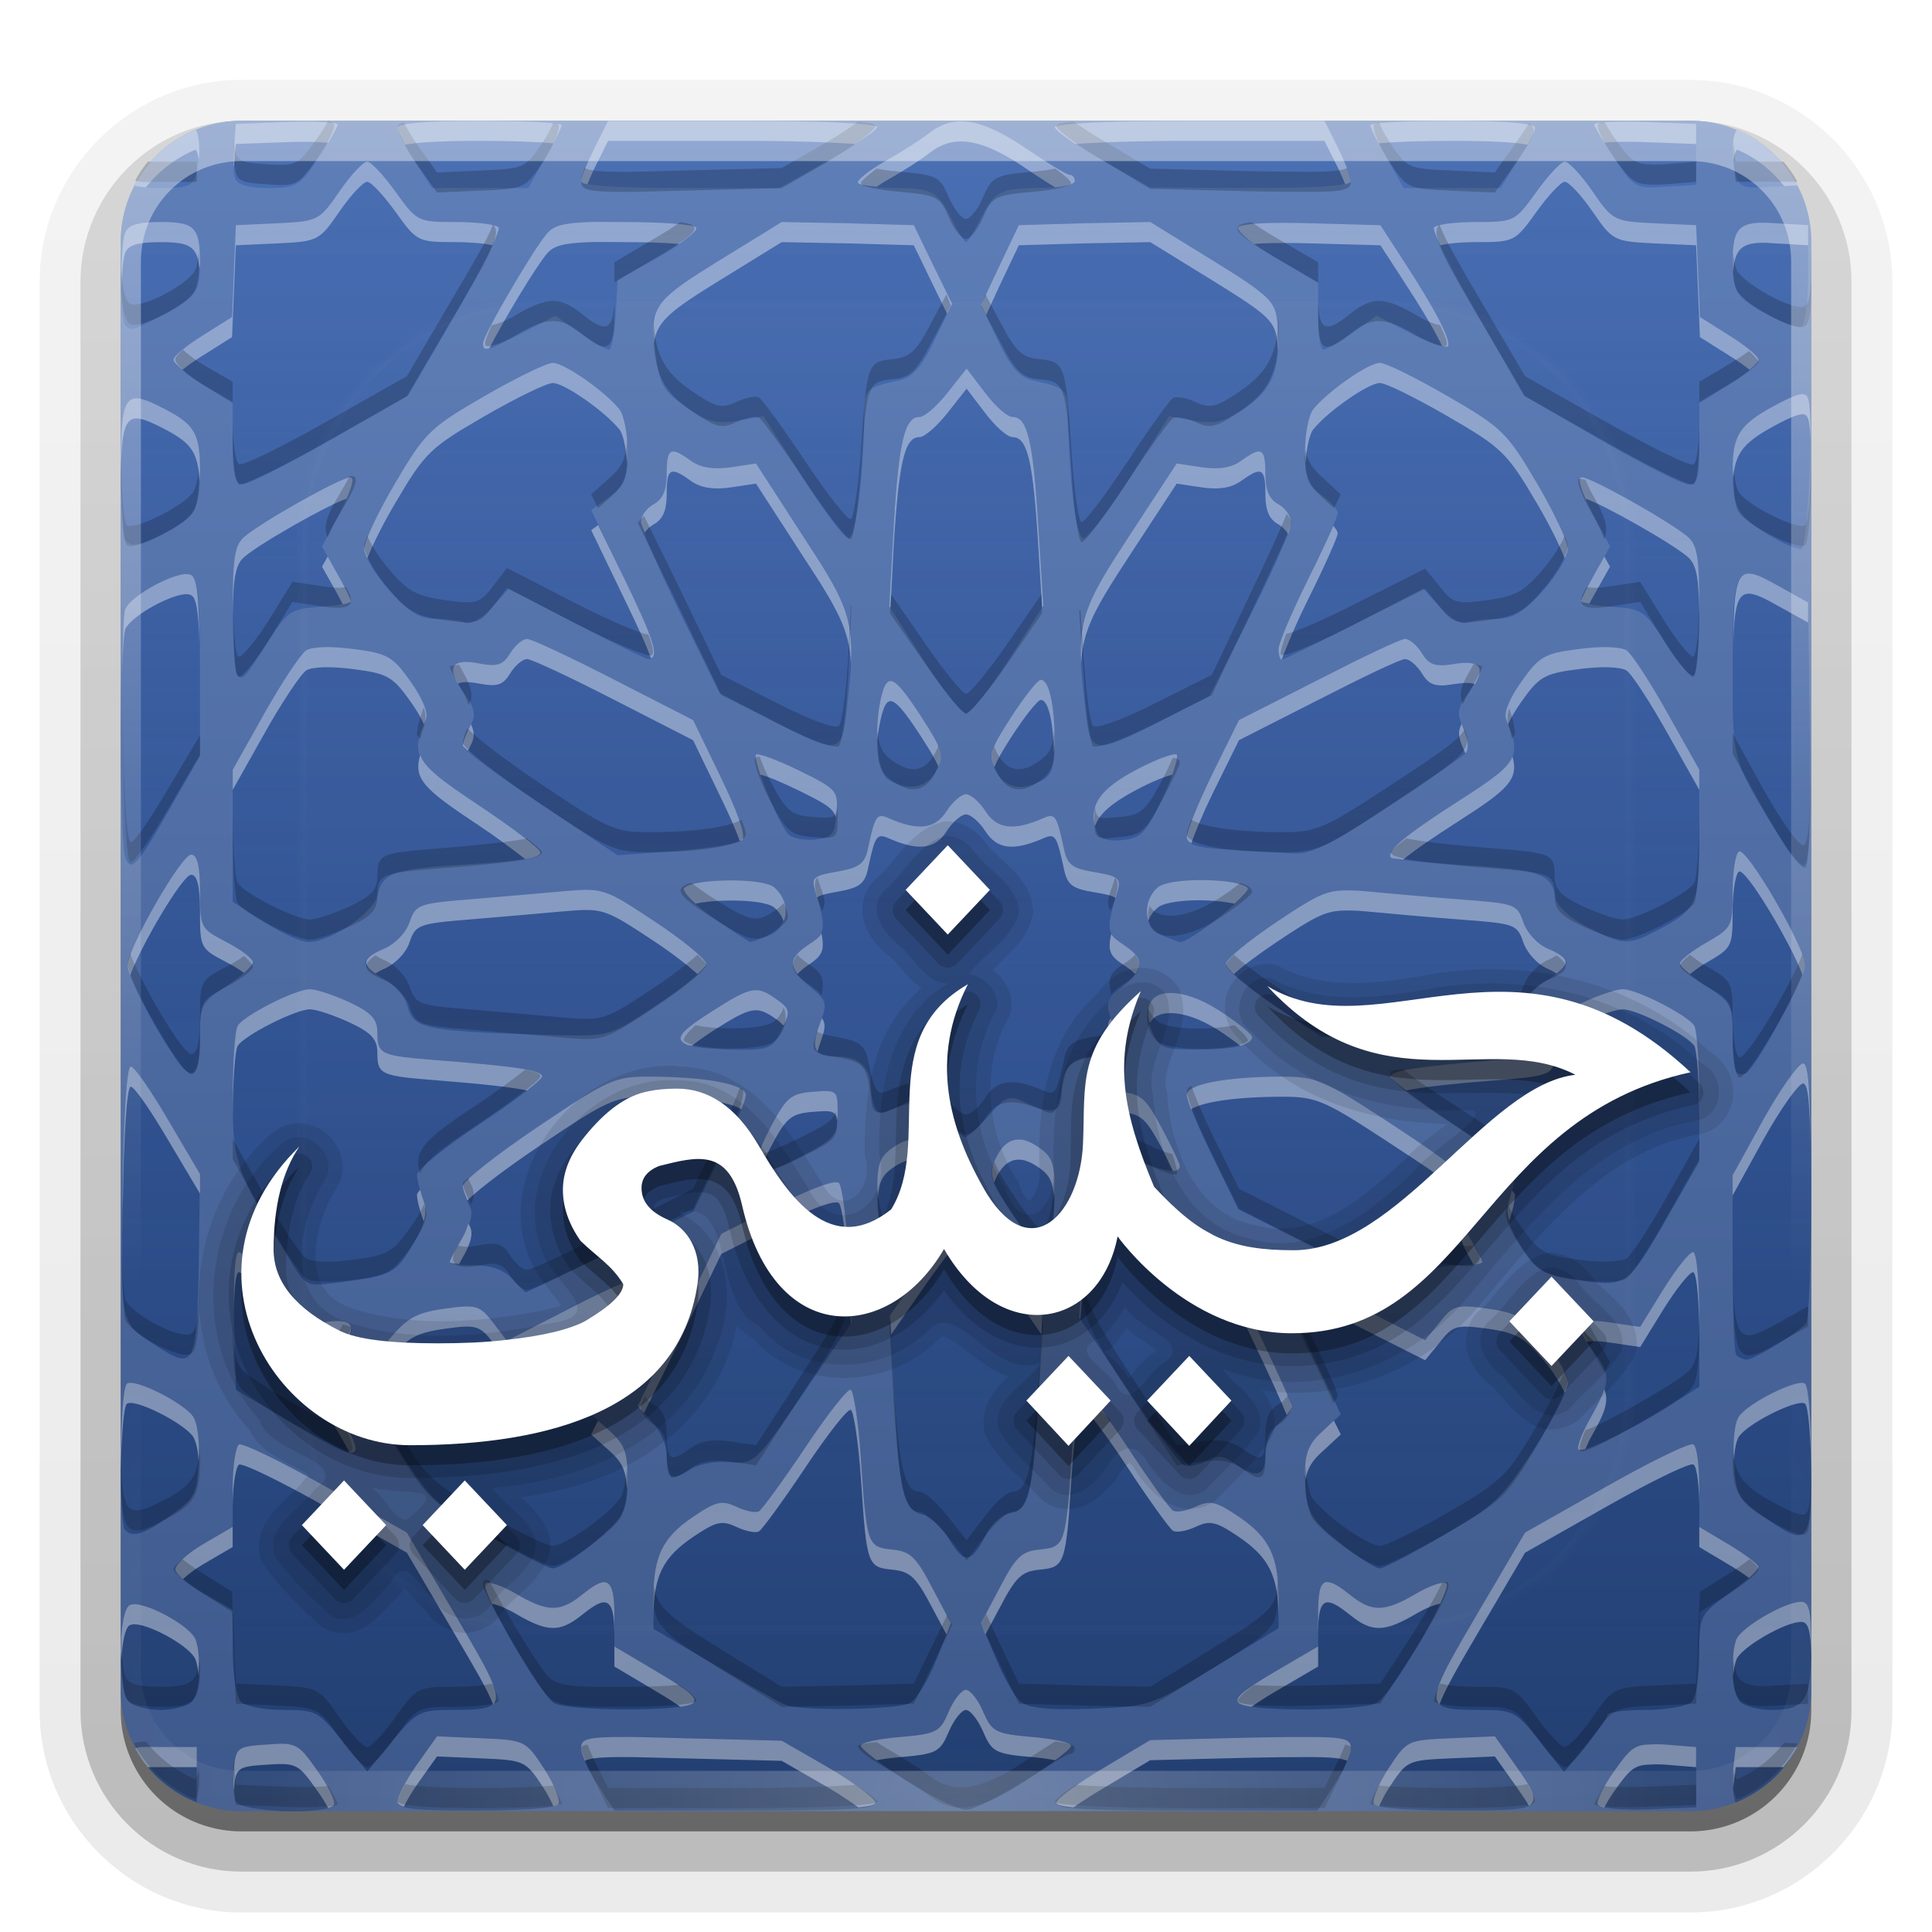<svg xmlns="http://www.w3.org/2000/svg" viewBox="0 0 96 96" xmlns:xlink="http://www.w3.org/1999/xlink">
<defs>
<clipPath id="clipPath3613">
<path fill="#fff" d="m12,6h72a6,6 0 0,1 6,6v72a6,6 0 0,1 -6,6h-72a6,6 0 0,1 -6-6v-72a6,6 0 0,1 6-6"/>
</clipPath>
<filter width="1.384" x="-.192" y="-.192" height="1.384" color-interpolation-filters="sRGB" id="filter3794">
<feGaussianBlur stdDeviation="5.28"/>
</filter>
<linearGradient gradientTransform="translate(0 -97)" id="linearGradient3721" xlink:href="#ButtonShadow-0" y1="6.132" y2="90.239" x2="0" gradientUnits="userSpaceOnUse"/>
<linearGradient gradientTransform="matrix(1.024 0 0 1.012 -1.143 -98.071)" id="linearGradient3780" xlink:href="#ButtonShadow-0" y1="6.132" y2="90.239" x2="0" gradientUnits="userSpaceOnUse"/>
<linearGradient gradientTransform="matrix(1.006 0 0 .994 100 0)" id="ButtonShadow-0" y1="92.54" y2="7.017" x2="0" gradientUnits="userSpaceOnUse">
<stop offset="0"/>
<stop offset="1" stop-opacity=".588"/>
</linearGradient>
<linearGradient id="linearGradient2885" xlink:href="#linearGradient3737-1" y1="20.221" y2="138.661" x2="0" gradientUnits="userSpaceOnUse"/>
<linearGradient id="linearGradient3737-1">
<stop offset="0" stop-color="#fff"/>
<stop offset="1" stop-color="#fff" stop-opacity="0"/>
</linearGradient>
<linearGradient id="linearGradient3620">
<stop offset="0" stop-color="#233f71"/>
<stop offset="1" stop-color="#2b58ac" stop-opacity=".392"/>
</linearGradient>
<linearGradient gradientTransform="matrix(1.017 0 0 1.017 -1.103 -1.103)" id="ButtonColor" y1="122" y2="5.425" x2="0" gradientUnits="userSpaceOnUse">
<stop offset="0" stop-color="#3d588b"/>
<stop offset="1" stop-color="#5f7fb9"/>
</linearGradient>
<linearGradient id="linearGradient3737">
<stop offset="0" stop-color="#fff"/>
<stop offset="1" stop-color="#fff" stop-opacity="0"/>
</linearGradient>
<linearGradient id="linearGradient3188" xlink:href="#linearGradient3737" y1="6" y2="63.893" x2="0" gradientUnits="userSpaceOnUse"/>
<linearGradient id="linearGradient3626" xlink:href="#linearGradient3620" y1="90" y2="5.731" x2="0" gradientUnits="userSpaceOnUse"/>
<linearGradient id="linearGradient3706" xlink:href="#ButtonColor" y1="90" y2="5.988" x2="0" gradientUnits="userSpaceOnUse"/>
<radialGradient cx="48" cy="90.172" gradientTransform="matrix(1.157 0 0 .996 -7.551 .197)" r="42" id="radialGradient2874" gradientUnits="userSpaceOnUse">
<stop offset="0" stop-color="#fff"/>
<stop offset="1" stop-color="#fff" stop-opacity="0"/>
</radialGradient>
</defs>
<path opacity=".08" fill="url(#linearGradient3780)" d="m12-95.031c-5.511,0-10.031,4.52-10.031,10.031v71c0,5.511 4.52,10.031 10.031,10.031h72c5.511,0 10.031-4.52 10.031-10.031v-71c0-5.511-4.52-10.031-10.031-10.031h-72z" transform="scale(1 -1)"/>
<path opacity=".1" fill="url(#linearGradient3780)" d="m12-94.031c-4.972,0-9.031,4.06-9.031,9.031v71c0,4.972 4.06,9.031 9.031,9.031h72c4.972,0 9.031-4.06 9.031-9.031v-71c0-4.972-4.06-9.031-9.031-9.031h-72z" transform="scale(1 -1)"/>
<path opacity=".2" fill="url(#linearGradient3780)" d="m12-93c-4.409,0-8,3.591-8,8v71c0,4.409 3.591,8 8,8h72c4.409,0 8-3.591 8-8v-71c0-4.409-3.591-8-8-8h-72z" transform="scale(1 -1)"/>
<path opacity=".3" fill="url(#linearGradient3780)" d="m12-92h72a7,7 0 0,1 7,7v71a7,7 0 0,1 -7,7h-72a7,7 0 0,1 -7-7v-71a7,7 0 0,1 7-7" transform="scale(1 -1)"/>
<path opacity=".45" fill="url(#linearGradient3721)" d="m12-91h72a6,6 0 0,1 6,6v72a6,6 0 0,1 -6,6h-72a6,6 0 0,1 -6-6v-72a6,6 0 0,1 6-6" transform="scale(1 -1)"/>
<path fill="url(#linearGradient3706)" d="m12,6h72a6,6 0 0,1 6,6v72a6,6 0 0,1 -6,6h-72a6,6 0 0,1 -6-6v-72a6,6 0 0,1 6-6"/>
<path fill="url(#linearGradient3626)" d="m23.812,6c-2.563,0-4.062,.129-4.062,.344 0,.188 .37,.924 .844,1.656l.875,1.344h2.375 2.406l.812-1.438c.457-.798 .844-1.566 .844-1.688 0-.122-1.847-.219-4.094-.219zm6.406,0-.656,1.312c-.363,.729-.688,1.496-.688,1.688 0,.225 1.751,.344 4.938,.344h4.906l2.438-1.375c1.34-.753 2.438-1.489 2.438-1.656 0-.173-2.887-.312-6.688-.312h-6.688zm28.906,0c-3.788,0-6.719,.141-6.719,.312 0,.167 1.072,.912 2.375,1.656l2.375,1.344 4.969,.031c3.242,.01 5-.117 5-.344 0-.191-.293-.959-.656-1.688l-.656-1.312h-6.688zm13.062,0c-2.247,0-4.094,.097-4.094,.219 0,.122 .387,.889 .844,1.688l.812,1.438h2.406 2.406l.844-1.344c.473-.732 .875-1.468 .875-1.656 0-.214-1.531-.344-4.094-.344zm-24.562,.031c-.534,.025-1.011,.234-1.469,.594-.429,.337-1.392,.942-2.156,1.375-.764,.433-1.375,.912-1.375,1.062 0,.15 .775,.278 1.719,.281 2.011,.006 2.246,.149 2.969,1.594 .299,.598 .607,1.094 .688,1.094 .081,0 .388-.496 .688-1.094 .723-1.444 .989-1.588 3-1.594 .944-.003 1.719-.16 1.719-.344 0-.184-.111-.312-.25-.312-.139,0-1.144-.613-2.219-1.344-1.363-.927-2.422-1.355-3.312-1.312zm-33.375,.031-2.531,.094-.094,1.125c-.058,.616-.034,1.335 .062,1.594 .115,.307 .7,.469 1.656,.469 1.365,0 1.54-.087 2.469-1.469 .548-.815 .969-1.575 .969-1.688 0-.113-1.138-.179-2.531-.125zm65.719,0c-.459,.019-.75,.069-.75,.125 0,.113 .446,.863 1,1.688 .977,1.453 1.053,1.504 2.531,1.406l1.531-.094v-1.5-1.531l-2.531-.094c-.697-.027-1.322-.019-1.781,0zm-70.25,.375c-1.32,.539-2.411,1.525-3.062,2.781 .256,.095 .636,.125 1.312,.125 1.439,0 1.638-.101 1.812-.812 .108-.441 .154-1.13 .094-1.562-.032-.23-.064-.415-.156-.531zm76.594,0c-.096,.116-.155,.297-.188,.531-.06,.433-.017,1.143 .094,1.594 .185,.756 .332,.812 1.906,.719l1.188-.062c-.647-1.242-1.697-2.242-3-2.781zm-68.062,1.594c-.19-.007-.811,.65-1.375,1.469-1.009,1.466-1.065,1.495-3.094,1.594l-2.062,.094-.094,2.281-.094,2.281-1.438,.906c-.795,.494-1.463,1.033-1.469,1.219-.006,.185 .66,.75 1.469,1.25l1.469,.906v2.031c0,1.57 .118,2 .5,2 .27,0 2.217-.978 4.344-2.188l3.875-2.219 2.344-4.031c1.283-2.222 2.251-4.155 2.156-4.312-.095-.157-1.063-.281-2.125-.281-1.908,0-1.94-.025-3-1.5-.59-.821-1.216-1.493-1.406-1.5zm59.5,0c-.19,.007-.816,.679-1.406,1.5-1.06,1.475-1.092,1.5-3,1.5-1.062,0-1.999,.124-2.094,.281-.095,.157 .873,2.091 2.156,4.312l2.312,4.031 3.781,2.188c2.082,1.198 4.06,2.208 4.375,2.219 .483,.017 .562-.296 .562-2v-2.031l1.469-.906c.809-.5 1.474-1.065 1.469-1.25-.006-.185-.674-.725-1.469-1.219l-1.438-.906-.094-2.281-.094-2.281-2.062-.094c-2.029-.099-2.084-.128-3.094-1.594-.564-.819-1.185-1.476-1.375-1.469zm-69.781,3c-1.125,0-1.607,.151-1.75,.531-.268,.716-.272,4.315 0,4.594 .301,.308 .301,.301 1.844-.5 1.645-.854 1.869-1.148 1.875-2.531 .009-1.846-.256-2.094-1.969-2.094zm21.344,0c-1.382,.051-1.811,.198-2.125,.562-.72,.836-3.188,5.077-3.188,5.469 0,.469 .15,.412 1.969-.531l1.625-.844 1.219,.844c.668,.465 1.309,.844 1.438,.844 .129,0 .289-.768 .344-1.719l.094-1.75 2.031-1.125c1.124-.63 1.976-1.302 1.875-1.469-.101-.167-1.714-.281-3.562-.281-.698,0-1.258-.017-1.719,0zm9.531,0l-3.094,1.906c-3.376,2.088-3.519,2.309-3.125,5 .178,1.218 .444,1.597 1.5,2.312 1.038,.703 1.492,.836 2.531,.656l1.281-.219 1.938,3.031c1.064,1.664 2.083,3.028 2.281,3.031 .361,.005 .777-3.178 .781-5.969 .002-1.464 .045-1.499 1.719-1.875 .691-.155 1.122-.625 1.781-2l.875-1.812-.969-1.969-.938-1.938-3.281-.094-3.281-.062zm18.312,0-3.281,.062-3.25,.094-.938,1.969-.938,2 .844,1.781c.645,1.347 1.061,1.814 1.75,1.969 1.674,.376 1.716,.411 1.719,1.875 .001,.788 .104,2.477 .219,3.719 .12,1.303 .354,2.253 .562,2.25 .199-.003 1.249-1.367 2.312-3.031l1.938-3.031 1.25,.219c1.04,.18 1.519,.051 2.562-.656 1.363-.923 1.767-2.024 1.562-4.219-.098-1.056-.36-1.326-3.219-3.094l-3.094-1.906zm30.469,.031c-1.284,.001-1.531,.419-1.531,1.969 0,1.485 .181,1.769 1.781,2.625 .719,.385 1.445,.646 1.625,.594 .18-.053 .344-1.226 .344-2.594v-2.469l-1.625-.094c-.228-.015-.41-.031-.594-.031zm-24.906,.031c-.666,.033-1.113,.111-1.188,.188-.149,.152 .677,.844 1.844,1.531l2.125,1.25v1.656c0,.915 .112,1.656 .25,1.656 .138,0 .801-.379 1.469-.844l1.188-.844 1.688,.875c.919,.477 1.743,.759 1.844,.656 .222-.227-.607-1.829-2.188-4.25l-1.156-1.781-3.406-.094c-.936-.026-1.803-.033-2.469,0zm-35.25,6.938c-.301,0-1.837,.747-3.406,1.656-2.697,1.563-2.939,1.798-4.406,4.281-.854,1.445-1.562,2.938-1.562,3.312 0,.375 .59,1.327 1.281,2.094 .95,1.054 1.491,1.375 2.25,1.375 .552,0 1.203,.083 1.469,.188 .282,.111 .848-.203 1.344-.75l.844-.938 3.344,1.75c1.844,.952 3.458,1.739 3.562,1.75 .641,.066 .387-.785-1.125-3.906l-1.688-3.5 .906-.656c.761-.57 .906-.911 .906-2.25 0-.87-.182-1.81-.406-2.094-.697-.881-2.738-2.312-3.312-2.312zm41.094,0c-.574,0-2.615,1.432-3.312,2.312-.225,.284-.406,1.213-.406,2.094 0,1.339 .129,1.698 .812,2.156 .449,.301 .812,.719 .812,.906 0,.187-.66,1.654-1.469,3.281-.809,1.627-1.469,3.188-1.469,3.469 0,.281 .069,.531 .156,.531 .088,0 1.703-.787 3.594-1.75l3.438-1.781 .844,.938c.496,.547 1.061,.861 1.344,.75 .266-.104 .917-.188 1.469-.188 .759,0 1.331-.321 2.281-1.375 .691-.767 1.25-1.719 1.25-2.094 0-.375-.709-1.867-1.562-3.312-1.467-2.483-1.709-2.719-4.406-4.281-1.57-.909-3.074-1.656-3.375-1.656zm-20.531,.281-.938,1.188c-.52,.664-1.15,1.219-1.406,1.219-.727,0-1.024,1.176-1.281,5.438l-.219,3.969 1.688,2.656c.94,1.465 1.901,2.656 2.125,2.656 .224,0 1.182-1.186 2.125-2.656l1.719-2.688-.25-3.938c-.26-4.26-.536-5.438-1.281-5.438-.265,0-.88-.555-1.375-1.219l-.906-1.188zm41.438,1.281c-.218,.033-.553,.171-1.062,.438-1.958,1.023-2.318,1.556-2.312,3.312 .006,1.898 .188,2.267 1.812,3.25 .696,.422 1.414,.73 1.594,.688 .341-.081 .643-6.669 .344-7.469-.067-.18-.157-.251-.375-.219zm-82.844,.219c-.55,.147-.625,1.159-.625,3.531 0,1.815 .099,3.377 .219,3.5 .34,.348 .713,.298 2.062-.406 1.412-.738 1.656-1.197 1.656-3.031 0-1.843-.261-2.301-1.719-3.062-.762-.398-1.264-.62-1.594-.531zm26.875,2.625c-.306-.038-.375,.318-.375,1.125 0,.817-.196,1.248-.656,1.5-.359,.197-.625,.603-.625,.875 0,.272 .859,2.297 1.938,4.5l1.969,4 2.531,1.312c3.385,1.772 3.529,1.747 3.781-.406 .516-4.395 .42-4.765-2.156-8.688l-2.344-3.625-1.25,.188c-.832,.123-1.494,.028-1.969-.312-.387-.278-.66-.446-.844-.469zm29,0c-.184,.023-.457,.191-.844,.469-.474,.34-1.107,.435-1.938,.312l-1.25-.188-2.375,3.625c-2.575,3.938-2.669,4.32-2.156,8.688 .25,2.132 .392,2.171 3.719,.5l2.438-1.25 2.031-4c1.116-2.208 2.024-4.278 2.031-4.594 .007-.316-.266-.741-.625-.938-.461-.252-.656-.683-.656-1.5 0-.807-.069-1.163-.375-1.125zm-45.094,1.281c-.477,0-4.473,2.253-5.281,2.969-.467,.414-.562,1.054-.562,3.562 0,1.689 .099,3.159 .219,3.281 .275,.282 .332,.242 1.562-1.688 .955-1.497 1.112-1.592 2.562-1.688 .852-.056 1.531-.19 1.531-.281 0-.091-.321-.73-.719-1.438l-.719-1.281 .906-1.719c.56-1.054 .746-1.719 .5-1.719zm61.188,0c-.245,0-.06,.665 .5,1.719l.906,1.719-.719,1.281c-.398,.708-.719,1.346-.719,1.438 0,.091 .709,.225 1.562,.281 1.476,.097 1.608,.179 2.656,1.844 .606,.963 1.218,1.662 1.375,1.562 .158-.1 .281-1.573 .281-3.281 0-2.543-.094-3.179-.562-3.594-.808-.716-4.804-2.969-5.281-2.969zm8.312,4.781c-.763-.014-.812,1.169-.812,4.656 0,4.79-.097,4.468 2.5,8.719 .421,.69 .912,1.25 1.094,1.25 .213,0 .307-2.318 .25-6.594l-.094-6.594-1.406-.781c-.701-.396-1.185-.65-1.531-.656zm-77.75,.031c-.867,.092-2.71,1.143-2.938,1.75-.131,.349-.217,3.247-.219,6.156-.001,2.91 .088,5.808 .219,6.156 .289,.772 .557,.495 2.219-2.406l1.5-2.625v-4.406c0-3.48-.107-4.452-.469-4.594-.075-.03-.189-.044-.312-.031zm17.031,3.219c-.229,0-.608,.333-.844,.719-.348,.571-.64,.671-1.531,.5-1.414-.272-1.664,.215-.781,1.438 .566,.783 .634,1.102 .344,1.656-.198,.378-.375,.822-.375,1 0,.178 1.732,1.469 3.844,2.875l3.844,2.562 2.938-.219c1.618-.121 3.076-.366 3.25-.531 .199-.19-.197-1.339-1.062-3.125l-1.375-2.844-3.906-2c-2.157-1.107-4.115-2.031-4.344-2.031zm43.625,0c-.229,0-2.16,.927-4.312,2.031l-3.938,2-1.312,2.656c-.721,1.468-1.281,2.885-1.281,3.156 0,.369 .502,.536 2.031,.625 1.123,.065 2.573,.152 3.219,.188 .957,.052 1.815-.389 4.719-2.312 1.96-1.298 3.709-2.488 3.875-2.656 .184-.187 .152-.667-.094-1.219-.349-.784-.315-1.018 .281-1.844 .866-1.198 .637-1.611-.781-1.375-.894,.148-1.215,.039-1.562-.531-.238-.39-.615-.719-.844-.719zm-53.719,.406c-.422,.015-.732,.064-.875,.156-.274,.177-1.23,1.613-2.094,3.156l-1.562,2.781v3.281 3.281l1.562,1c.854,.549 1.828,1 2.188,1 1.092,.001 3.237-1.442 3.438-2.312 .266-1.155 .754-1.323 4.688-1.562 2.425-.148 3.482-.329 3.406-.594-.061-.212-1.463-1.271-3.125-2.375-3.152-2.094-3.337-2.388-2.562-4.219 .136-.32-.15-1.027-.75-1.875-.889-1.256-1.138-1.407-2.844-1.625-.537-.069-1.047-.108-1.469-.094zm63.812,0c-.422-.015-.931,.025-1.469,.094-1.706,.218-1.955,.369-2.844,1.625-.6,.848-.885,1.555-.75,1.875 .777,1.837 .622,2.137-2.281,4-2.707,1.737-3.736,2.57-3.438,2.875 .08,.082 1.8,.25 3.812,.375 3.68,.229 4.16,.426 4.375,1.656 .069,.394 .704,.963 1.562,1.406 1.739,.898 2.016,.923 3.375,.219 2.104-1.091 2.188-1.297 2.188-4.812v-3.219l-1.562-2.781c-.864-1.543-1.789-2.98-2.062-3.156-.143-.092-.484-.142-.906-.156zm-28.188,1.625c-.157,0-.81,.827-1.469,1.844-1.094,1.687-1.177,1.899-.781,2.656 .46,.88 1.277,1.067 2.312,.5 .489-.268 .628-.717 .625-1.938-.005-1.842-.284-3.062-.688-3.062zm-7.5,.062c-.175,.024-.295,.263-.406,.688-.422,1.613-.248,3.866 .344,4.219 .986,.588 1.919,.405 2.375-.469 .396-.757 .344-.969-.75-2.656-.822-1.268-1.271-1.821-1.562-1.781zm-6.656,3.656c-.187,.191 1.016,3.205 1.562,3.906 .186,.239 .789,.368 1.344,.312 .896-.089 1.007-.228 1.094-1.281 .094-1.148 .036-1.221-1.875-2.156-1.085-.531-2.031-.878-2.125-.781zm20.688,0c-.358,.075-1.077,.37-1.844,.781-1.858,.996-2.375,1.813-1.906,3.062 .125,.335 .536,.477 1.25,.406 .94-.093 1.184-.337 2-2.062 .508-1.074 .834-2.07 .719-2.188-.029-.029-.099-.025-.219,0zm-10.25,1.969c-.228,0-.662,.365-.969,.844-.563,.88-1.381,.998-2.875,.344-.591-.259-.675-.141-1.031,1.531-.156,.733-.43,.934-1.531,1.125-1.18,.204-1.287,.304-1.094,.938 .575,1.885 .534,2.119-.312,2.688-1.076,.722-1.056,1.179 .062,2.094 .838,.685 .871,.802 .5,1.812-.487,1.324-.317,1.656 .844,1.656 1.127,0 1.688,.558 1.688,1.688 0,1.246 .234,1.352 1.531,.719l1.125-.562 .875,1.062c.476,.58 .988,1.079 1.125,1.094 .137,.015 .671-.471 1.188-1.062 .86-.985 1.016-1.028 1.812-.656 1.376,.642 1.812,.512 1.812-.531 0-1.183 .545-1.75 1.688-1.75 1.161,0 1.33-.332 .844-1.656-.371-1.01-.338-1.128 .5-1.812 1.119-.914 1.108-1.372 .031-2.094-.846-.567-.853-.787-.281-2.656 .189-.619 .039-.747-1.125-.938-1.107-.181-1.368-.36-1.531-1.125-.364-1.703-.439-1.822-1.031-1.562-1.494,.654-2.312,.536-2.875-.344-.306-.478-.741-.844-.969-.844zm38.406,2.844c-.172,.109-.312,1.01-.312,2 0,1.75-.041,1.799-1.312,2.531-.719,.414-1.312,.883-1.312,1.031 0,.148 .594,.66 1.312,1.125 1.23,.795 1.312,.92 1.312,2.438 0,.887 .073,1.726 .188,1.844 .115,.118 .348,.127 .5,.031 .51-.323 2.906-4.75 2.906-5.375 0-.88-2.906-5.863-3.281-5.625zm-76.906,.156c-.489,0-3.156,4.65-3.156,5.5 0,.557 1.159,2.812 2.375,4.625 .831,1.239 1.219,.897 1.219-1.094 0-1.56 .076-1.701 1.312-2.5 .719-.465 1.312-1.01 1.312-1.188 0-.178-.594-.625-1.312-1-1.285-.671-1.312-.698-1.312-2.5 0-1.282-.14-1.844-.438-1.844zm26.719,1.281c-.983,.009-1.962,.124-2.219,.375-.153,.15 .509,.838 1.469,1.5 .96,.662 1.777,1.188 1.812,1.188 .036,0 .445-.133 .906-.312 .984-.383 1.128-1.687 .281-2.406-.289-.246-1.267-.353-2.25-.344zm22.844,0c-.707,.04-1.314,.159-1.531,.344-.798,.678-.696,2.011 .188,2.375 .404,.166 .814,.332 .906,.344 .464,.059 3.615-2.453 3.375-2.688-.321-.314-1.76-.442-2.938-.375zm-29.844,.469c-.318-.005-.677,.02-1.156,.062-1.079,.095-3.187,.285-4.688,.406-2.607,.21-2.73,.272-3.031,1.156-.182,.534-.728,1.078-1.281,1.312-1.212,.514-1.194,.851 .031,1.5 .537,.284 1.044,.885 1.156,1.344 .222,.905 .716,1.109 3.25,1.281 .899,.061 2.792,.123 4.219,.156 2.58,.06 2.595,.05 4.969-1.531 1.312-.874 2.404-1.768 2.406-2 .002-.233-1.138-1.17-2.531-2.094-1.855-1.23-2.39-1.578-3.344-1.594zm37.5,.031c-.891,.026-1.46,.344-3.281,1.562-1.393,.932-2.534,1.872-2.531,2.094 .003,.222 1.075,1.145 2.375,2.031l2.375,1.594 4.531-.188c5.11-.242 5.438-.319 5.438-1.219 0-.382 .447-.934 1.125-1.344 1.393-.841 1.425-1.1 .188-1.625-.555-.235-1.067-.805-1.25-1.344-.305-.897-.429-.916-3.219-1.125-1.59-.119-3.699-.314-4.688-.406-.431-.04-.765-.04-1.062-.031zm-51.312,4.906c-.698-.009-3.253,1.283-3.594,1.812-.132,.205-.247,1.774-.25,3.5-.005,3.34 .126,3.661 2.875,8.188 .779,1.282 .776,1.282 2.469,1.062 2.56-.332 2.765-.43 3.625-1.906 .621-1.065 .734-1.558 .5-2.188-.165-.444-.312-1.005-.312-1.25 0-.245 1.386-1.367 3.094-2.5 1.708-1.133 3.125-2.212 3.125-2.375 0-.317-1.312-.509-5.188-.812-2.833-.222-3-.282-3-1.375 0-.656-.282-.992-1.375-1.5-.764-.355-1.647-.652-1.969-.656zm65.219,0c-.322,.004-1.205,.301-1.969,.656-1.093,.508-1.406,.844-1.406,1.5 0,1.093-.136,1.153-2.969,1.375-3.803,.298-5.188,.522-5.188,.812 0,.148 1.386,1.191 3.094,2.344 1.708,1.153 3.094,2.292 3.094,2.531 0,.24-.116,.806-.281,1.25-.234,.63-.13,1.106 .5,2.188 .785,1.347 1.161,1.569 3.219,1.844 2.054,.274 2.215,.165 4-2.938l1.719-3v-3.188c-.003-1.756-.118-3.357-.25-3.562-.341-.53-2.865-1.821-3.562-1.812zm-43.25,.062c-.432,.073-.992,.398-1.938,1-1.7,1.082-1.962,1.425-1.25,1.719 .225,.093 1.252,.204 2.281,.219 1.752,.025 1.909-.046 2.375-.969 .47-.93 .466-1.009-.219-1.5-.5-.359-.818-.541-1.25-.469zm20.812,.125c-1.027-.01-1.484,.701-.906,2 .32,.718 .558,.812 2.125,.812 1.842,0 2.812-.196 2.812-.625 0-.137-.758-.752-1.688-1.344-.909-.579-1.728-.838-2.344-.844zm31.406,3.5c-.225,.001-1.115,1.254-1.969,2.781l-1.531,2.781v4.344c0,2.398 .068,4.471 .188,4.594 .12,.123 .36,.219 .5,.219 .38,0 2.693-1.411 2.969-1.812 .132-.192 .247-3.175 .25-6.625 .004-4.799-.094-6.282-.406-6.281zm-83.094,.156c-.203,0-.351,2.365-.406,6.25-.095,6.713-.165,6.449 1.719,7.656 1.844,1.182 1.962,.969 2.062-4.031l.062-4.531-1.562-2.656c-.859-1.466-1.695-2.688-1.875-2.688zm25.719,.5c-1.683,0-2.014,.153-5.5,2.5-2.044,1.376-3.721,2.703-3.719,2.938 .003,.234 .143,.663 .312,.938 .213,.344 .129,.827-.312,1.594-.352,.61-.656,1.169-.656,1.25 0,.082 .559,.156 1.25,.156 .842,0 1.479,.239 1.875,.688 .325,.368 .619,.656 .656,.656 .037,0 1.922-.904 4.188-2l4.125-2 1.312-2.688c.725-1.476 1.312-2.87 1.312-3.125 0-.524-1.998-.906-4.844-.906zm31.531,0c-2.831,0-4.781,.383-4.781,.906 0,.255 .573,1.621 1.281,3.062l1.281,2.625 4.031,2.031c2.213,1.117 4.112,2.049 4.219,2.062 .107,.014 .456-.257 .781-.625 .396-.448 1.002-.688 1.844-.688 .691,0 1.25-.069 1.25-.156 0-.088-.28-.638-.625-1.219-.506-.852-.571-1.192-.281-1.844 .454-1.019 .163-1.335-4.062-4.094-2.877-1.878-3.319-2.062-4.938-2.062zm-22.656,.719c-.171-.006-.386,.006-.688,.031-1.107,.094-1.326,.258-2.156,1.844-.505,.965-.829,1.911-.719,2.094 .119,.198 .999-.058 2.156-.656 1.824-.943 1.938-1.105 1.938-2.219 0-.875-.017-1.077-.531-1.094zm13.594,0c-.3,.083-.312,.366-.312,1.094 0,1.074 .155,1.281 1.562,2.031 1.546,.824 2.702,1.071 2.688,.594-.004-.138-.416-.986-.906-1.906-.797-1.496-1.029-1.688-2.125-1.781-.452-.038-.726-.081-.906-.031zm-9.281,2.406c-.293-.001-.63,.127-1,.375-.679,.456-.816,.806-.812,2.125 .003,.87 .11,1.93 .219,2.344 .108,.414 .301,.75 .438,.75 .137,0 .788-.833 1.469-1.844 1.097-1.631 1.21-1.936 .875-2.688-.315-.708-.7-1.06-1.188-1.062zm5.219,0c-.488,.001-.876,.331-1.188,1.031-.327,.736-.223,1.055 .875,2.688 .685,1.018 1.34,1.875 1.469,1.875 .356,0 .62-1.332 .625-3.094 .004-1.319-.133-1.669-.812-2.125-.368-.247-.676-.376-.969-.375zm-9.062,2.125c-.38-.018-1.512,.433-2.938,1.156l-2.781,1.406-2.062,4.281-2.094,4.281 .719,.781c.396,.432 .719,1.161 .719,1.625 0,.464 .108,.949 .219,1.062 .111,.113 .525-.036 .938-.312 .428-.287 1.269-.433 1.969-.375 1.215,.101 1.263,.077 3.656-3.406l2.406-3.531-.156-3.312c-.092-1.825-.308-3.461-.469-3.625-.021-.022-.071-.029-.125-.031zm12.875,0c-.055,.001-.104,.01-.125,.031-.158,.161-.356,1.74-.469,3.5l-.219,3.188 2.406,3.594c1.327,1.977 2.6,3.666 2.812,3.75 .213,.084 .707-.007 1.094-.219 .556-.305 .843-.278 1.406,.125 1.081,.773 1.531,.655 1.531-.406 0-.527 .294-1.227 .656-1.562 .359-.333 .656-.73 .656-.875 0-.145-.907-2.13-2-4.406l-1.969-4.156-2.812-1.406c-1.401-.711-2.585-1.165-2.969-1.156zm-6.438,1.625c-.176,.005-1.083,1.125-2.031,2.5l-1.75,2.5 .219,3.938c.245,4.799 .437,5.706 1.375,5.938 .395,.098 1.015,.674 1.375,1.281 .722,1.217 1.089,1.15 1.812-.281 .266-.527 .793-1.003 1.188-1.062 .938-.141 1.158-1.018 1.406-5.875l.188-3.938-1.719-2.5c-.952-1.38-1.886-2.505-2.062-2.5zm-36.125,1.844c-.204,0-.308,1.272-.25,3.406l.094,3.438 2.625,1.562c3.635,2.177 4.017,2.147 2.594-.219-.977-1.623-.997-2-.156-3.094 1.101-1.433 .907-1.853-.781-1.594l-1.469,.219-1.156-1.875c-.639-1.023-1.319-1.844-1.5-1.844zm72.25,0c-.174,0-.83,.821-1.469,1.844l-1.156,1.875-1.469-.219c-1.673-.257-1.88,.103-.812,1.5 .834,1.091 .81,1.5-.156,3.188-.443,.774-.731,1.517-.625,1.625 .207,.211 2.785-1.054 4.781-2.344l1.219-.781v-3.344c0-1.934-.129-3.344-.312-3.344zm-51.781,1.062c-.245-.056-1.972,.679-3.812,1.625l-3.344,1.719-.688-.906c-.658-.845-.819-.911-2.406-.688-1.45,.204-1.869,.459-2.844,1.625-.629,.752-1.157,1.682-1.156,2.062 .001,.381 .776,1.873 1.719,3.344 1.584,2.47 1.934,2.817 4.5,4.281 1.528,.872 2.94,1.59 3.125,1.594 .427,.009 1.688-.878 2.844-1.969 .744-.701 .906-1.123 .906-2.469 0-1.357-.156-1.739-.906-2.406l-.906-.812 1.688-3.438c1.218-2.472 1.6-3.489 1.281-3.562zm31.312,.031c-.132,.136 .486,1.774 1.375,3.625l1.594,3.344-.875,.812c-.699,.616-.906,1.092-.906,2.125 0,1.863 .202,2.255 1.875,3.562 .812,.635 1.645,1.157 1.844,1.156 .199-.001 1.597-.738 3.125-1.625 2.538-1.473 2.933-1.826 4.5-4.25 .943-1.459 1.718-2.963 1.719-3.344 .001-.381-.528-1.311-1.156-2.062-.975-1.166-1.362-1.421-2.812-1.625-1.586-.223-1.752-.153-2.406,.688l-.719,.875-3.469-1.75c-1.908-.971-3.555-1.667-3.688-1.531zm-57.094,5.406c-.1-.01-.203,.002-.25,.031-.351,.222-.438,6.929-.094,7.281 .381,.39 .909,.228 2.25-.719 1.213-.857 1.314-1.045 1.406-2.688 .06-1.06-.07-1.982-.312-2.281-.505-.623-2.304-1.556-3-1.625zm82.906,0c-.697,.069-2.526,1.002-3.031,1.625-.242,.299-.341,1.221-.281,2.281 .092,1.642 .193,1.831 1.406,2.688 2.023,1.429 2.379,1.504 2.438-1.312 .008-.402 0-.882 0-1.406 0-2.013-.139-3.734-.312-3.844-.047-.03-.119-.041-.219-.031zm-35.719,.188c-.156,0-.378,1.551-.5,3.438-.287,4.437-.336,4.532-1.594,4.656-.89,.088-1.177,.363-1.969,1.875l-.938,1.781 .719,1.719c.393,.955 .952,1.945 1.25,2.188 .384,.313 1.415,.422 3.5,.344 2.925-.111 2.957-.134 6.125-2.062l3.188-1.938v-1.469c0-2.102-.462-3.042-1.969-4.062-1.149-.778-1.436-.836-2.156-.5-.458,.214-.955,.295-1.125,.188-.171-.108-1.202-1.545-2.281-3.188-1.079-1.643-2.094-2.969-2.25-2.969zm-11.469,.156c-.144-.091-1.148,1.197-2.25,2.844-1.102,1.647-2.151,3.085-2.312,3.188-.162,.102-.667-.005-1.125-.219-.721-.336-1.008-.278-2.156,.5-1.509,1.022-1.969,1.951-1.969,4.062v1.5l3.031,1.781c1.663,.994 3.262,1.898 3.531,2 .845,.319 5.569,.245 6.188-.094 .324-.178 .913-1.148 1.312-2.156l.719-1.812-.938-1.781c-.79-1.51-1.079-1.787-1.969-1.875-1.249-.124-1.276-.234-1.562-4.5-.121-1.794-.356-3.346-.5-3.438zm-30.406,2.719c-.161,.102-.312,1.049-.312,2.125v1.969l-1.5,.875c-.819,.491-1.412,1.065-1.344,1.281 .069,.216 .718,.76 1.469,1.188l1.375,.781v2.062c0,1.174 .185,2.274 .406,2.5 .216,.221 1.153,.406 2.094,.406 1.637,0 1.756,.055 2.938,1.531l1.25,1.531 1.25-1.531c1.206-1.463 1.374-1.526 2.969-1.531 2.864-.009 2.857-.128 .156-4.719l-2.406-4.094-4.031-2.281c-2.217-1.256-4.151-2.196-4.312-2.094zm72.125,0c-.511,.13-2.247,.995-4.188,2.094l-4.031,2.281-2.406,4.094c-2.702,4.593-2.69,4.71 .188,4.719 1.615,.005 1.759,.059 2.938,1.531l1.219,1.562 1.062-1.312c.588-.711 1.091-1.393 1.094-1.531 .003-.138 .833-.25 1.875-.25 1.042,0 2.097-.185 2.312-.406 .216-.221 .375-1.273 .375-2.344 0-1.928 .013-1.981 1.469-3.031 .809-.584 1.469-1.172 1.469-1.312 0-.141-.66-.64-1.469-1.125l-1.469-.875v-1.969c0-1.076-.12-2.023-.281-2.125-.02-.013-.083-.018-.156,0zm-54.031,6.844c-.249,.025-.605,.265-1.094,.656-1.061,.849-1.702,.818-3.25-.094-.698-.411-1.376-.627-1.5-.5-.292,.299 2.701,5.516 3.406,5.938 .677,.405 6.262,.429 6.875,.031 .335-.217-.117-.62-1.719-1.562l-2.156-1.281v-1.594c0-1.118-.147-1.636-.562-1.594zm36.062,0c-.415-.043-.531,.476-.531,1.594v1.594l-2.188,1.281c-1.601,.943-2.054,1.345-1.719,1.562 .619,.401 6.072,.375 6.812-.031 .732-.401 3.781-5.617 3.469-5.938-.124-.127-.802,.089-1.5,.5-1.548,.912-2.189,.943-3.25,.094-.489-.392-.845-.631-1.094-.656zm23.469,.969c-.807,0-2.996,1.282-3.219,1.875-.337,.9-.231,2.666 .188,3.094 .216,.221 .915,.406 1.562,.406 1.664,0 1.969-.482 1.969-3.094 0-1.825-.096-2.281-.5-2.281zm-82.719,.125c-.124-.013-.237,.002-.312,.031-.293,.115-.454,1.148-.469,2.25-.015,1.102 .119,2.268 .406,2.562 .216,.221 .915,.406 1.562,.406 .647,0 1.347-.185 1.562-.406 .418-.428 .525-2.194 .188-3.094-.227-.607-2.071-1.658-2.938-1.75zm41.219,4.25c-.205,0-.587,.464-.844,1.062-.438,1.018-.57,1.125-2.406,1.281-1.079,.092-1.969,.275-1.969,.438 0,.163 1.023,.955 2.281,1.75 1.258,.795 2.578,1.438 2.938,1.438 .743,0 5.219-2.735 5.219-3.188 0-.163-.859-.345-1.938-.438-1.836-.157-2-.263-2.438-1.281-.257-.598-.639-1.062-.844-1.062zm-26.281,2.312-1,1.406c-.546,.772-.969,1.595-.969,1.844 0,.354 .817,.438 3.875,.438 2.263,0 4.007-.117 4.125-.312 .112-.185-.207-1-.719-1.781-.923-1.409-.959-1.402-3.125-1.5l-2.188-.094zm52.562,0-2.188,.094c-2.166,.098-2.171,.091-3.094,1.5-.511,.781-.83,1.596-.719,1.781 .118,.195 1.831,.312 4.094,.312 4.433,0 4.499-.03 2.906-2.281l-1-1.406zm-43.156,.031c-2.057-.01-2.25,.131-2.25,.562 0,.338 .388,1.157 .844,1.844l.812,1.25h6.562c5.095,0 6.51-.081 6.406-.406-.073-.23-1.13-1.019-2.375-1.75l-2.281-1.312-4.969-.125c-1.165-.027-2.064-.059-2.75-.062zm33.75,0c-.686,.002-1.586,.006-2.75,.031l-4.969,.125-2.25,1.344c-1.243,.736-2.331,1.52-2.406,1.75-.106,.325 1.315,.406 6.406,.406h6.562l.812-1.25c.456-.687 .844-1.506 .844-1.844 0-.431-.193-.569-2.25-.562zm-51.594,.375c-1.482,.098-1.555,.14-1.656,1.219-.058,.616-.034,1.335 .062,1.594 .1,.266 1.274,.458 2.438,.5h.844c.829-.019 1.508-.12 1.625-.312 .097-.161-.269-.919-.812-1.688-.947-1.338-1.028-1.409-2.5-1.312zm68.594,0c-.696,.037-.946,.309-1.656,1.312-.544,.769-.914,1.519-.812,1.688 .102,.169 1.243,.273 2.531,.219l2.344-.094v-1.5-1.5l-1.531-.125c-.368-.024-.643-.013-.875,0zm-74.875,.125c-.124,.009-.19,.046-.281,.062 .665,1.227 1.753,2.168 3.062,2.688v-1.25-1.5h-1.812c-.41,0-.721-.018-.969,0zm79.25,0-.125,1.094c-.058,.616-.007,1.357 .094,1.625 .005,.015 .025,.018 .031,.031 1.319-.531 2.405-1.502 3.062-2.75h-1.281-1.781z"/>
<path opacity=".4" fill="#fff" d="m23.812,6c-2.563,0-4.062,.129-4.062,.344 0,.114 .163,.45 .375,.844 .58-.118 1.841-.188 3.688-.188 1.627,0 3.03,.051 3.688,.125 .234-.446 .406-.828 .406-.906 0-.122-1.847-.219-4.094-.219zm6.406,0-.656,1.312c-.363,.729-.688,1.496-.688,1.688 0,.056 .099,.114 .312,.156 .116-.268 .227-.547 .375-.844l.656-1.312h6.688c2.45,0 4.432,.069 5.594,.156 .625-.401 1.094-.741 1.094-.844 0-.173-2.887-.312-6.688-.312h-6.688zm28.906,0c-3.788,0-6.719,.141-6.719,.312 0,.101 .436,.45 1.031,.844 1.156-.091 3.183-.156 5.688-.156h6.688l.656,1.312c.148,.297 .265,.576 .375,.844 .188-.042 .281-.103 .281-.156 0-.191-.293-.959-.656-1.688l-.656-1.312h-6.688zm13.062,0c-2.247,0-4.094,.097-4.094,.219 0,.078 .172,.46 .406,.906 .658-.074 2.06-.125 3.688-.125 1.849,0 3.131,.07 3.719,.188 .221-.392 .375-.73 .375-.844 0-.214-1.531-.344-4.094-.344zm-24.562,.031c-.534,.025-1.011,.234-1.469,.594-.429,.337-1.392,.942-2.156,1.375-.764,.433-1.375,.912-1.375,1.062 0,.102 .412,.169 .938,.219 .151-.098 .265-.184 .438-.281 .764-.433 1.728-1.038 2.156-1.375 .457-.36 .934-.569 1.469-.594 .89-.042 1.95,.386 3.312,1.312 .564,.384 1.089,.722 1.5,.969 .563-.058 .969-.182 .969-.312 0-.184-.111-.312-.25-.312-.139,0-1.144-.613-2.219-1.344-1.363-.927-2.422-1.355-3.312-1.312zm-33.375,.031-2.531,.094-.094,1.125c-.037,.396-.028,.793 0,1.125 .003-.042-.004-.084 0-.125l.094-1.125 2.531-.094c.871-.034 1.607-.011 2.062,.031 .269-.448 .469-.834 .469-.906 0-.113-1.138-.179-2.531-.125zm65.719,0c-.459,.019-.75,.069-.75,.125 0,.073 .214,.446 .5,.906 .084-.007 .148-.027 .25-.031 .459-.019 1.085-.027 1.781,0l2.531,.094v-1l-2.531-.094c-.697-.027-1.322-.019-1.781,0zm-70.25,.375c-1.32,.539-2.411,1.525-3.062,2.781 .143,.053 .344,.075 .594,.094 .641-.816 1.493-1.477 2.469-1.875 .092,.116 .124,.302 .156,.531 .037-.354 .038-.723 0-1-.032-.23-.064-.415-.156-.531zm76.594,0c-.096,.116-.155,.297-.188,.531-.038,.275-.036,.639 0,1 .032-.235 .091-.415 .188-.531 .936,.387 1.725,1.031 2.344,1.812l.656-.031c-.647-1.242-1.697-2.242-3-2.781zm-68.062,1.594c-.19-.007-.811,.65-1.375,1.469-1.009,1.466-1.065,1.495-3.094,1.594l-2.062,.094-.094,2.281-.094,2.281-1.438,.906c-.795,.494-1.463,1.033-1.469,1.219-.003,.093 .171,.273 .438,.5 .267-.22 .634-.472 1.031-.719l1.438-.906 .094-2.281 .094-2.281 2.062-.094c2.029-.099 2.084-.128 3.094-1.594 .564-.819 1.185-1.476 1.375-1.469 .19,.007 .816,.679 1.406,1.5 1.06,1.475 1.092,1.5 3,1.5 .744,0 1.429,.066 1.812,.156 .212-.458 .347-.818 .312-.875-.095-.157-1.063-.281-2.125-.281-1.908,0-1.94-.025-3-1.5-.59-.821-1.216-1.493-1.406-1.5zm59.5,0c-.19,.007-.816,.679-1.406,1.5-1.06,1.475-1.092,1.5-3,1.5-1.062,0-1.999,.124-2.094,.281-.035,.057 .1,.417 .312,.875 .375-.091 1.037-.156 1.781-.156 1.908,0 1.94-.025 3-1.5 .59-.821 1.216-1.493 1.406-1.5 .19-.007 .811,.65 1.375,1.469 1.009,1.466 1.065,1.495 3.094,1.594l2.062,.094 .094,2.281 .094,2.281 1.438,.906c.397,.247 .764,.499 1.031,.719 .267-.227 .44-.407 .438-.5-.006-.185-.674-.725-1.469-1.219l-1.438-.906-.094-2.281-.094-2.281-2.062-.094c-2.029-.099-2.084-.128-3.094-1.594-.564-.819-1.185-1.476-1.375-1.469zm-69.781,3c-1.125,0-1.607,.151-1.75,.531-.157,.419-.214,1.787-.188,2.938 .02-.839 .077-1.643 .188-1.938 .143-.381 .625-.531 1.75-.531 1.441,0 1.847,.19 1.938,1.344 .003-.091 .031-.147 .031-.25 .009-1.846-.256-2.094-1.969-2.094zm21.344,0c-1.382,.051-1.811,.198-2.125,.562-.72,.836-3.188,5.077-3.188,5.469 0,.234 .048,.324 .312,.25 .682-1.346 2.311-4.064 2.875-4.719 .314-.365 .743-.512 2.125-.562 .461-.017 1.021,0 1.719,0 1.091,0 2.054,.027 2.719,.094 .549-.383 .909-.704 .844-.812-.101-.167-1.714-.281-3.562-.281-.698,0-1.258-.017-1.719,0zm9.531,0l-3.094,1.906c-2.954,1.827-3.44,2.22-3.25,4.094 .135-1.091 .917-1.65 3.25-3.094l3.094-1.906 3.281,.062 3.281,.094 .938,1.938 .719,1.469 .25-.5-.969-1.969-.938-1.938-3.281-.094-3.281-.062zm18.312,0-3.281,.062-3.25,.094-.938,1.969-.938,2 .25,.5 .688-1.5 .938-1.969 3.25-.094 3.281-.062 3.094,1.906c2.859,1.768 3.12,2.038 3.219,3.094 .013,.143 .023,.273 .031,.406 .025-.412 .018-.882-.031-1.406-.098-1.056-.36-1.326-3.219-3.094l-3.094-1.906zm30.469,.031c-1.284,.001-1.531,.419-1.531,1.969 0,.192 .022,.313 .031,.469 .071-1.081 .392-1.437 1.5-1.438 .183-0 .366,.016 .594,.031l1.625,.094v-1l-1.625-.094c-.228-.015-.41-.031-.594-.031zm-24.906,.031c-.666,.033-1.113,.111-1.188,.188-.096,.099 .234,.441 .781,.844 .137-.013 .24-.023 .406-.031 .666-.033 1.533-.026 2.469,0l3.406,.094 1.156,1.781c.914,1.401 1.553,2.474 1.906,3.219 .147,.035 .251,.063 .281,.031 .222-.227-.607-1.829-2.188-4.25l-1.156-1.781-3.406-.094c-.936-.026-1.803-.033-2.469,0zm-35.25,6.938c-.301,0-1.837,.747-3.406,1.656-2.697,1.563-2.939,1.798-4.406,4.281-.854,1.445-1.562,2.938-1.562,3.312 0,.111 .065,.276 .156,.469 .25-.652 .783-1.727 1.406-2.781 1.467-2.483 1.709-2.719 4.406-4.281 1.57-.909 3.106-1.656 3.406-1.656 .574-0 2.615,1.432 3.312,2.312 .187,.236 .328,.929 .375,1.656 .01-.173 .031-.339 .031-.562 0-.87-.182-1.81-.406-2.094-.697-.881-2.738-2.312-3.312-2.312zm41.094,0c-.574,0-2.615,1.432-3.312,2.312-.225,.284-.406,1.213-.406,2.094 0,.223 .022,.389 .031,.562 .047-.731 .188-1.42 .375-1.656 .697-.881 2.738-2.312 3.312-2.312 .301-0 1.805,.747 3.375,1.656 2.697,1.563 2.939,1.798 4.406,4.281 .623,1.054 1.157,2.129 1.406,2.781 .087-.193 .156-.358 .156-.469 0-.375-.709-1.867-1.562-3.312-1.467-2.483-1.709-2.719-4.406-4.281-1.57-.909-3.074-1.656-3.375-1.656zm-20.531,.281-.938,1.188c-.52,.664-1.15,1.219-1.406,1.219-.727,0-1.024,1.176-1.281,5.438l-.219,3.969 .062,.094 .156-3.062c.258-4.262 .554-5.438 1.281-5.438 .257-0 .886-.555 1.406-1.219l.938-1.188 .906,1.188c.495,.664 1.11,1.219 1.375,1.219 .745-0 1.021,1.178 1.281,5.438l.188,3.031 .062-.094-.25-3.938c-.26-4.26-.536-5.438-1.281-5.438-.265,0-.88-.555-1.375-1.219l-.906-1.188zm41.438,1.281c-.218,.033-.553,.171-1.062,.438-1.958,1.023-2.318,1.556-2.312,3.312 .001,.167 .027,.262 .031,.406 .092-1.293 .568-1.824 2.281-2.719 .51-.266 .845-.405 1.062-.438 .218-.033 .308,.039 .375,.219 .058,.153 .108,.57 .125,1.062 .005-.977-.033-1.818-.125-2.062-.067-.18-.157-.251-.375-.219zm-82.844,.219c-.55,.147-.625,1.159-.625,3.531 0,.167-.002,.276 0,.438 .016-1.931 .126-2.835 .625-2.969 .33-.088 .832,.133 1.594,.531 1.3,.679 1.627,1.168 1.688,2.562 .007-.168 .031-.302 .031-.5 0-1.843-.261-2.301-1.719-3.062-.762-.398-1.264-.62-1.594-.531zm26.875,2.625c-.306-.038-.375,.318-.375,1.125 0,.817-.196,1.248-.656,1.5-.359,.197-.625,.603-.625,.875 0,.071 .083,.253 .188,.531 .111-.16 .258-.308 .438-.406 .461-.252 .656-.683 .656-1.5 0-.807 .069-1.163 .375-1.125 .184,.023 .457,.191 .844,.469 .475,.341 1.137,.436 1.969,.312l1.25-.188 2.344,3.625c1.701,2.589 2.299,3.639 2.375,5.312 .121-2.331-.366-3.254-2.375-6.312l-2.344-3.625-1.25,.188c-.832,.123-1.494,.028-1.969-.312-.387-.278-.66-.446-.844-.469zm29,0c-.184,.023-.457,.191-.844,.469-.474,.34-1.107,.435-1.938,.312l-1.25-.188-2.375,3.625c-2.007,3.071-2.495,3.991-2.375,6.312 .081-1.657 .683-2.724 2.375-5.312l2.375-3.625 1.25,.188c.831,.122 1.463,.028 1.938-.312 .387-.278 .66-.446 .844-.469 .306-.038 .375,.318 .375,1.125 0,.817 .196,1.248 .656,1.5 .193,.106 .356,.284 .469,.469 .104-.273 .154-.452 .156-.531 .007-.316-.266-.741-.625-.938-.461-.252-.656-.683-.656-1.5 0-.807-.069-1.163-.375-1.125zm-45.094,1.281c-.477,0-4.473,2.253-5.281,2.969-.467,.414-.562,1.054-.562,3.562 0,.154-.002,.256 0,.406 .019-1.962 .14-2.594 .562-2.969 .752-.667 4.226-2.633 5.094-2.906 .298-.665 .377-1.062 .188-1.062zm61.188,0c-.19,0-.111,.397 .188,1.062 .868,.273 4.342,2.24 5.094,2.906 .417,.369 .541,.998 .562,2.906 .001-.116 0-.194 0-.312 0-2.543-.094-3.179-.562-3.594-.808-.716-4.804-2.969-5.281-2.969zm-48.875,2.375-.344,.25 1.688,3.5c.67,1.384 1.074,2.266 1.281,2.875 .403-.126 .073-1.081-1.281-3.875l-1.344-2.75zm36.531,.031c-.256,.611-.712,1.574-1.25,2.656-.809,1.627-1.469,3.188-1.469,3.469 0,.281 .069,.531 .156,.531 .229-.641 .716-1.799 1.312-3 .809-1.627 1.469-3.094 1.469-3.281 0-.086-.091-.224-.219-.375zm-49.969,1.531-.281,.5 .719,1.281c.126,.224 .21,.399 .312,.594 .254-.05 .406-.113 .406-.156 0-.091-.321-.73-.719-1.438l-.438-.781zm63.438,0-.438,.781c-.398,.708-.719,1.346-.719,1.438 0,.041 .169,.077 .406,.125 .1-.188 .192-.348 .312-.562l.719-1.281-.281-.5zm7.188,.844c-.659-.012-.759,.978-.781,3.469 .05-1.803 .209-2.479 .781-2.469 .347,.006 .83,.261 1.531,.656l1.406,.781v-1l-1.406-.781c-.701-.396-1.185-.65-1.531-.656zm-77.75,.031c-.867,.092-2.71,1.143-2.938,1.75-.082,.218-.119,1.539-.156,3.125 .038-1.132 .091-1.95 .156-2.125 .227-.607 2.071-1.658 2.938-1.75 .124-.013 .237,.002 .312,.031 .271,.106 .39,.69 .438,2.438-.027-2.457-.124-3.314-.438-3.438-.075-.03-.189-.044-.312-.031zm17.031,3.219c-.229,0-.608,.333-.844,.719-.348,.571-.64,.671-1.531,.5-1.237-.238-1.587,.092-1.062,1 .209-.098 .553-.098 1.062,0 .891,.171 1.183,.071 1.531-.5 .235-.386 .615-.719 .844-.719 .229-0 2.187,.924 4.344,2.031l3.906,2 1.375,2.844c.433,.893 .755,1.622 .938,2.156 .034-.016 .11-.017 .125-.031 .199-.19-.197-1.339-1.062-3.125l-1.375-2.844-3.906-2c-2.157-1.107-4.115-2.031-4.344-2.031zm43.625,0c-.229,0-2.16,.927-4.312,2.031l-3.938,2-1.312,2.656c-.721,1.468-1.281,2.885-1.281,3.156 0,.127 .08,.229 .219,.312 .223-.611 .594-1.514 1.062-2.469l1.312-2.656 3.938-2c2.152-1.105 4.083-2.031 4.312-2.031 .229-0 .606,.329 .844,.719 .348,.57 .668,.68 1.562,.531 .511-.085 .856-.09 1.062,0 .533-.894 .188-1.208-1.062-1-.894,.148-1.215,.039-1.562-.531-.238-.39-.615-.719-.844-.719zm-53.719,.406c-.422,.015-.732,.064-.875,.156-.274,.177-1.23,1.613-2.094,3.156l-1.562,2.781v1l1.562-2.781c.864-1.543 1.82-2.98 2.094-3.156 .143-.092 .453-.142 .875-.156 .422-.015 .931,.025 1.469,.094 1.706,.218 1.955,.369 2.844,1.625 .3,.424 .527,.802 .656,1.125 .033-.084 .055-.159 .094-.25 .136-.32-.15-1.027-.75-1.875-.889-1.256-1.138-1.407-2.844-1.625-.537-.069-1.047-.108-1.469-.094zm63.812,0c-.422-.015-.931,.025-1.469,.094-1.706,.218-1.955,.369-2.844,1.625-.6,.848-.885,1.555-.75,1.875 .038,.091 .06,.166 .094,.25 .13-.323 .356-.701 .656-1.125 .889-1.256 1.138-1.407 2.844-1.625 .537-.069 1.047-.108 1.469-.094 .422,.015 .763,.064 .906,.156 .274,.177 1.198,1.613 2.062,3.156l1.562,2.781v-1l-1.562-2.781c-.864-1.543-1.789-2.98-2.062-3.156-.143-.092-.484-.142-.906-.156zm-28.188,1.625c-.157,0-.81,.827-1.469,1.844-1.008,1.554-1.136,1.87-.844,2.5 .14-.34 .376-.778 .844-1.5 .659-1.016 1.312-1.844 1.469-1.844 .368,0 .609,1.048 .656,2.625 .01-.173 .032-.343 .031-.562-.005-1.842-.284-3.062-.688-3.062zm-7.5,.062c-.175,.024-.295,.263-.406,.688-.186,.711-.249,1.54-.219,2.281 .034-.444 .113-.878 .219-1.281 .111-.424 .231-.663 .406-.688 .292-.04 .74,.513 1.562,1.781 .458,.706 .707,1.131 .844,1.469 .275-.607 .146-.943-.844-2.469-.822-1.268-1.271-1.821-1.562-1.781zm28.406,2.125c-.203,.411-.154,.693 .094,1.25 .034,.075 .068,.147 .094,.219 .184-.187 .152-.667-.094-1.219-.044-.098-.062-.167-.094-.25zm-49.219,.031c-.011,.023-.019,.039-.031,.062-.198,.378-.375,.822-.375,1 0,.036 .122,.133 .25,.25 .041-.089 .08-.164 .125-.25 .201-.384 .221-.671 .031-1.062zm14.156,1.5c-.063,.064 .045,.492 .219,1 .001,.003 .03-.003 .031,0 .364,.088 1.077,.391 1.875,.781 1.314,.643 1.729,.886 1.844,1.344 .007-.069 .025-.108 .031-.188 .094-1.148 .036-1.221-1.875-2.156-1.085-.531-2.031-.878-2.125-.781zm20.688,0c-.358,.075-1.077,.37-1.844,.781-1.707,.915-2.281,1.694-2,2.781 .209-.622 .854-1.167 2-1.781 .767-.411 1.486-.706 1.844-.781 .183-.511 .286-.931 .219-1-.029-.029-.099-.025-.219,0zm-37.375,.031c-.34,1.185 .207,1.686 2.844,3.438 .969,.643 1.797,1.265 2.375,1.719 .007,.005 .024-.005 .031,0 .529-.095 .756-.215 .719-.344-.061-.212-1.463-1.271-3.125-2.375-1.786-1.186-2.598-1.8-2.844-2.438zm54.281,.062c-.237,.594-.999,1.133-2.594,2.156-2.707,1.737-3.736,2.57-3.438,2.875 .026,.027 .269,.053 .594,.094 .558-.464 1.49-1.1 2.844-1.969 2.38-1.527 2.907-2.022 2.594-3.156zm-27.156,1.875c-.228,0-.662,.365-.969,.844-.563,.88-1.381,.998-2.875,.344-.591-.259-.675-.141-1.031,1.531-.156,.733-.43,.934-1.531,1.125-1.18,.204-1.287,.304-1.094,.938 .044,.144 .057,.218 .094,.344 .165-.111 .461-.188 1-.281 1.101-.191 1.375-.392 1.531-1.125 .356-1.672 .44-1.79 1.031-1.531 1.494,.654 2.312,.536 2.875-.344 .306-.478 .741-.844 .969-.844 .228,0 .662,.365 .969,.844 .563,.88 1.381,.998 2.875,.344 .593-.26 .667-.141 1.031,1.562 .164,.764 .424,.944 1.531,1.125 .553,.091 .864,.16 1.031,.281 .037-.124 .05-.201 .094-.344 .189-.619 .039-.747-1.125-.938-1.107-.181-1.368-.36-1.531-1.125-.364-1.703-.439-1.822-1.031-1.562-1.494,.654-2.312,.536-2.875-.344-.306-.478-.741-.844-.969-.844zm38.406,2.844c-.172,.109-.312,1.01-.312,2 0,1.75-.041,1.799-1.312,2.531-.719,.414-1.312,.883-1.312,1.031 0,.084 .203,.288 .5,.531 .228-.171 .497-.381 .812-.562 1.272-.732 1.312-.781 1.312-2.531 0-.99 .141-1.891 .312-2 .329-.208 2.595,3.585 3.156,5.125 .085-.22 .125-.411 .125-.5 0-.88-2.906-5.863-3.281-5.625zm-76.906,.156c-.489,0-3.156,4.65-3.156,5.5 0,.107 .047,.283 .125,.5 .53-1.473 2.605-5 3.031-5 .297,0 .438,.562 .438,1.844 0,1.802 .028,1.829 1.312,2.5 .337,.176 .641,.359 .875,.531 .263-.234 .438-.437 .438-.531 0-.178-.594-.625-1.312-1-1.285-.671-1.312-.698-1.312-2.5 0-1.282-.14-1.844-.438-1.844zm26.719,1.281c-.983,.009-1.962,.124-2.219,.375-.096,.094 .148,.405 .562,.781 .437-.098 1.035-.151 1.656-.156 .983-.009 1.96,.098 2.25,.344 .232,.197 .382,.434 .469,.688 .222-.542 .068-1.231-.469-1.688-.289-.246-1.267-.353-2.25-.344zm22.844,0c-.707,.04-1.314,.159-1.531,.344-.499,.423-.644,1.117-.469,1.656 .086-.249 .252-.472 .469-.656 .217-.184 .824-.303 1.531-.344 .795-.045 1.673,.026 2.281,.156 .41-.377 .732-.707 .656-.781-.321-.314-1.76-.442-2.938-.375zm-29.844,.469c-.318-.005-.677,.02-1.156,.062-1.079,.095-3.187,.285-4.688,.406-2.607,.21-2.73,.272-3.031,1.156-.182,.534-.728,1.078-1.281,1.312-1.019,.432-1.112,.747-.406,1.219 .125-.07 .228-.143 .406-.219 .554-.235 1.099-.778 1.281-1.312 .301-.885 .424-.946 3.031-1.156 1.501-.121 3.609-.311 4.688-.406 .479-.042 .839-.068 1.156-.062 .953,.016 1.489,.363 3.344,1.594 .891,.591 1.642,1.18 2.094,1.594 .252-.23 .437-.415 .438-.5 .002-.233-1.138-1.17-2.531-2.094-1.855-1.23-2.39-1.578-3.344-1.594zm37.5,.031c-.891,.026-1.46,.344-3.281,1.562-1.393,.932-2.534,1.872-2.531,2.094 .001,.08 .168,.273 .406,.5 .449-.413 1.223-.991 2.125-1.594 1.821-1.218 2.39-1.536 3.281-1.562 .297-.009 .632-.009 1.062,.031 .989,.092 3.098,.287 4.688,.406 2.789,.209 2.913,.228 3.219,1.125 .183,.538 .695,1.108 1.25,1.344 .186,.079 .278,.149 .406,.219 .711-.527 .595-.794-.406-1.219-.555-.235-1.067-.805-1.25-1.344-.305-.897-.429-.916-3.219-1.125-1.59-.119-3.699-.314-4.688-.406-.431-.04-.765-.04-1.062-.031zm-25.906,2.125c-.105,.211-.32,.358-.625,.562-.807,.542-.99,.921-.562,1.469 .132-.149 .31-.299 .562-.469 .635-.426 .816-.675 .625-1.562zm14.406,.031c-.2,.877-.041,1.106 .594,1.531 .261,.175 .459,.315 .594,.469 .418-.548 .214-.927-.594-1.469-.288-.193-.49-.34-.594-.531zm-39.812,2.75c-.698-.009-3.253,1.283-3.594,1.812-.132,.205-.247,1.774-.25,3.5-.001,.371-.006,.694 0,1 .003-1.726 .118-3.295 .25-3.5 .341-.53 2.896-1.821 3.594-1.812 .322,.004 1.205,.301 1.969,.656 1.093,.508 1.375,.844 1.375,1.5 0,1.093 .167,1.153 3,1.375 2.356,.185 3.695,.345 4.438,.5 .444-.347 .75-.616 .75-.688 0-.317-1.312-.509-5.188-.812-2.833-.222-3-.282-3-1.375 0-.656-.282-.992-1.375-1.5-.764-.355-1.647-.652-1.969-.656zm65.219,0c-.322,.004-1.205,.301-1.969,.656-1.093,.508-1.406,.844-1.406,1.5 0,1.093-.136,1.153-2.969,1.375-3.803,.298-5.188,.522-5.188,.812 0,.067 .312,.327 .781,.688 .757-.158 2.095-.319 4.406-.5 2.833-.222 2.969-.282 2.969-1.375-0-.656 .313-.992 1.406-1.5 .764-.355 1.647-.652 1.969-.656 .698-.009 3.222,1.283 3.562,1.812 .132,.205 .247,1.806 .25,3.562v-1c-.003-1.756-.118-3.357-.25-3.562-.341-.53-2.865-1.821-3.562-1.812zm-43.25,.062c-.432,.073-.992,.398-1.938,1-1.7,1.082-1.962,1.425-1.25,1.719 .025,.01 .144,.021 .188,.031 .261-.203 .585-.446 1.062-.75 .946-.602 1.506-.927 1.938-1 .432-.073 .75,.11 1.25,.469 .147,.106 .226,.201 .312,.281 .34-.702 .306-.838-.312-1.281-.5-.359-.818-.541-1.25-.469zm20.812,.125c-.889-.009-1.33,.514-1.062,1.5 .171-.339 .549-.505 1.062-.5 .616,.006 1.434,.265 2.344,.844 .429,.273 .795,.547 1.094,.781 .372-.102 .594-.247 .594-.438 0-.137-.758-.752-1.688-1.344-.909-.579-1.728-.838-2.344-.844zm-17.344,1.25c-.029,.086-.056,.147-.094,.25-.277,.755-.336,1.174-.125,1.406 .04-.136 .064-.241 .125-.406 .241-.657 .304-.947 .094-1.25zm14.344,0c-.21,.303-.148,.593 .094,1.25 .061,.166 .085,.27 .125,.406 .211-.232 .152-.651-.125-1.406-.038-.103-.065-.164-.094-.25zm34.406,2.25c-.225,.001-1.115,1.254-1.969,2.781l-1.531,2.781v1l1.531-2.781c.854-1.527 1.744-2.781 1.969-2.781 .234-.001 .335,.84 .375,3.281-.028-3.12-.115-4.282-.375-4.281zm-83.094,.156c-.203,0-.351,2.365-.406,6.25-.006,.437 .005,.62 0,1 .055-3.885 .203-6.25 .406-6.25 .18-0 1.016,1.221 1.875,2.688l1.562,2.625v-.969l-1.562-2.656c-.859-1.466-1.695-2.688-1.875-2.688zm25.719,.5c-1.683,0-2.014,.153-5.5,2.5-2.044,1.376-3.721,2.703-3.719,2.938 .002,.18 .103,.467 .219,.719 .506-.51 1.881-1.566 3.5-2.656 3.486-2.347 3.817-2.5 5.5-2.5 2.312,0 4.049,.249 4.625,.625 .137-.35 .219-.625 .219-.719 0-.524-1.998-.906-4.844-.906zm31.531,0c-2.831,0-4.781,.383-4.781,.906 0,.094 .085,.375 .219,.719 .564-.376 2.262-.625 4.562-.625 1.619,0 2.06,.184 4.938,2.062 2.615,1.707 3.736,2.449 4.094,3.031 .406-.964 .031-1.338-4.094-4.031-2.877-1.878-3.319-2.062-4.938-2.062zm-8.719,.688c-.148-.009-.254,.006-.344,.031-.3,.083-.312,.366-.312,1.094 0,.192 .015,.324 .031,.469 .027-.299 .083-.508 .281-.562 .18-.05 .455-.007 .906,.031 1.096,.093 1.328,.285 2.125,1.781 .225,.423 .402,.826 .562,1.156 .221-.005 .348-.093 .344-.25-.004-.138-.416-.986-.906-1.906-.797-1.496-1.029-1.688-2.125-1.781-.226-.019-.415-.053-.562-.062zm-13.938,.031c-.171-.006-.386,.006-.688,.031-1.107,.094-1.326,.258-2.156,1.844-.505,.965-.829,1.911-.719,2.094 .026,.043 .094,.061 .188,.062 .001-.004 .03,.004 .031,0 .13-.345 .286-.749 .5-1.156 .83-1.586 1.049-1.75 2.156-1.844 .301-.025 .516-.037 .688-.031 .35,.011 .459,.133 .5,.469 .008-.121 .031-.223 .031-.375 0-.875-.017-1.077-.531-1.094zm4.312,2.406c-.293-.001-.63,.127-1,.375-.679,.456-.816,.806-.812,2.125 0,.142 .026,.289 .031,.438 .047-.84 .22-1.186 .781-1.562 .37-.248 .707-.376 1-.375 .488,.002 .873,.355 1.188,1.062 .021,.046 .014,.082 .031,.125 .172-.433 .151-.714-.031-1.125-.315-.708-.7-1.06-1.188-1.062zm5.219,0c-.488,.001-.876,.331-1.188,1.031-.179,.402-.202,.69-.031,1.125 .017-.042 .011-.08 .031-.125 .311-.7 .7-1.03 1.188-1.031 .293-.001 .6,.128 .969,.375 .562,.377 .734,.723 .781,1.562 .004-.151 .031-.279 .031-.438 .004-1.319-.133-1.669-.812-2.125-.368-.247-.676-.376-.969-.375zm-9.062,2.125c-.38-.018-1.512,.433-2.938,1.156l-2.781,1.406-2.062,4.281-2.094,4.281 .312,.344 1.781-3.625 2.062-4.281 2.781-1.406c1.425-.724 2.558-1.175 2.938-1.156 .054,.003 .104,.009 .125,.031 .161,.164 .377,1.8 .469,3.625l.125,2.375 .031-.062-.156-3.312c-.092-1.825-.308-3.461-.469-3.625-.021-.022-.071-.029-.125-.031zm12.875,0c-.055,.001-.104,.01-.125,.031-.158,.161-.356,1.74-.469,3.5l-.219,3.188 .062,.094 .156-2.281c.113-1.76 .311-3.339 .469-3.5 .021-.021 .07-.03 .125-.031 .384-.009 1.568,.445 2.969,1.156l2.812,1.406 1.969,4.156c.872,1.817 1.481,3.186 1.75,3.844 .147-.185 .25-.355 .25-.438 0-.145-.907-2.13-2-4.406l-1.969-4.156-2.812-1.406c-1.401-.711-2.585-1.165-2.969-1.156zm-33.562,.375c-.095,.106-.156,.203-.156,.25-0,.245 .147,.806 .312,1.25 .008,.022 .024,.041 .031,.062 .111-.386 .098-.714-.031-1.062-.06-.161-.107-.329-.156-.5zm54.25,.031c-.042,.162-.069,.318-.125,.469-.131,.354-.115,.671 0,1.062 .007-.02-.007-.042 0-.062 .165-.444 .281-1.01 .281-1.25 0-.044-.07-.121-.156-.219zm-27.125,1.219c-.176,.005-1.083,1.125-2.031,2.5l-1.75,2.5 .062,.938 1.688-2.438c.949-1.375 1.855-2.495 2.031-2.5 .176-.005 1.111,1.12 2.062,2.5l1.688,2.438 .031-.938-1.719-2.5c-.952-1.38-1.886-2.505-2.062-2.5zm-24.719,.438c-.07,.192-.14,.412-.281,.656-.352,.61-.656,1.169-.656,1.25 0,.045 .199,.064 .469,.094 .067-.119 .114-.216 .188-.344 .442-.767 .525-1.249 .312-1.594-.011-.018-.02-.043-.031-.062zm49.406,.031c-.191,.531-.109,.895 .344,1.656 .075,.127 .12,.224 .188,.344 .255-.028 .438-.078 .438-.125 0-.088-.28-.638-.625-1.219-.154-.259-.269-.469-.344-.656zm-60.812,1.375c-.189,0-.281,1.12-.25,2.969 .014-1.258 .097-1.969 .25-1.969 .18,0 .861,.821 1.5,1.844l1.156,1.875 1.469-.219c.561-.086 .949-.107 1.188-.031 .562-.929 .225-1.186-1.188-.969l-1.469,.219-1.156-1.875c-.639-1.023-1.319-1.844-1.5-1.844zm72.25,0c-.174,0-.83,.821-1.469,1.844l-1.156,1.875-1.469-.219c-1.432-.22-1.784,.021-1.188,.969 .238-.069 .625-.055 1.188,.031l1.469,.219 1.156-1.875c.639-1.023 1.294-1.844 1.469-1.844 .183,0 .312,1.41 .312,3.344v-1c0-1.934-.129-3.344-.312-3.344zm-51.781,1.062c-.245-.056-1.972,.679-3.812,1.625l-3.344,1.719-.688-.906c-.658-.845-.819-.911-2.406-.688-1.45,.204-1.869,.459-2.844,1.625-.629,.752-1.157,1.682-1.156,2.062 0,.1 .061,.268 .156,.5 .197-.45 .566-1.043 1-1.562 .975-1.166 1.394-1.421 2.844-1.625 1.587-.224 1.748-.157 2.406,.688l.688,.906 3.344-1.719c1.708-.877 3.269-1.543 3.688-1.594 .252-.659 .296-.992 .125-1.031zm31.312,.031c-.061,.062 .042,.462 .25,1.031 .535,.128 1.889,.712 3.438,1.5l3.469,1.75 .719-.875c.655-.841 .82-.911 2.406-.688 1.45,.204 1.837,.459 2.812,1.625 .434,.519 .803,1.113 1,1.562 .095-.232 .156-.4 .156-.5 .001-.381-.528-1.311-1.156-2.062-.975-1.166-1.362-1.421-2.812-1.625-1.586-.223-1.752-.153-2.406,.688l-.719,.875-3.469-1.75c-1.908-.971-3.555-1.667-3.688-1.531zm-57.094,5.406c-.1-.01-.203,.002-.25,.031-.203,.128-.318,2.364-.312,4.344 .03-1.652 .146-3.238 .312-3.344 .047-.03 .15-.041 .25-.031 .697,.069 2.495,1.002 3,1.625 .16,.197 .273,.681 .312,1.281 .06-1.06-.07-1.982-.312-2.281-.505-.623-2.304-1.556-3-1.625zm82.906,0c-.697,.069-2.526,1.002-3.031,1.625-.242,.299-.341,1.221-.281,2.281 .031-.6 .121-1.084 .281-1.281 .505-.623 2.335-1.556 3.031-1.625 .1-.01 .172,.002 .219,.031 .174,.11 .312,1.83 .312,3.844 .001-.316 0-.627 0-1 0-2.013-.139-3.734-.312-3.844-.047-.03-.119-.041-.219-.031zm-35.719,.188c-.156,0-.378,1.551-.5,3.438-.287,4.437-.336,4.532-1.594,4.656-.89,.088-1.177,.363-1.969,1.875l-.938,1.781 .219,.562 .719-1.344c.791-1.512 1.079-1.787 1.969-1.875 1.258-.125 1.306-.219 1.594-4.656 .122-1.886 .344-3.438 .5-3.438 .156,0 1.171,1.326 2.25,2.969 1.079,1.643 2.111,3.08 2.281,3.188 .171,.108 .667,.026 1.125-.188 .721-.336 1.008-.278 2.156,.5 1.507,1.021 1.969,1.96 1.969,4.062v-1c0-2.102-.462-3.042-1.969-4.062-1.149-.778-1.436-.836-2.156-.5-.458,.214-.955,.295-1.125,.188-.171-.108-1.202-1.545-2.281-3.188-1.079-1.643-2.094-2.969-2.25-2.969zm25.969,.125c-.112,.359-.322,.791-.656,1.375-.443,.774-.731,1.517-.625,1.625 .036,.037 .176,.015 .344-.031 .094-.197 .159-.38 .281-.594 .688-1.202 .893-1.762 .656-2.375zm-37.438,.031c-.144-.091-1.148,1.197-2.25,2.844-1.102,1.647-2.151,3.085-2.312,3.188-.162,.102-.667-.005-1.125-.219-.721-.336-1.008-.278-2.156,.5-1.509,1.022-1.969,1.951-1.969,4.062v1c-0-2.111 .46-3.041 1.969-4.062 1.149-.778 1.436-.836 2.156-.5 .458,.214 .963,.321 1.125,.219 .162-.102 1.211-1.54 2.312-3.188 1.102-1.647 2.106-2.935 2.25-2.844 .144,.091 .379,1.644 .5,3.438 .287,4.266 .313,4.376 1.562,4.5 .89,.088 1.178,.365 1.969,1.875l.719,1.344 .219-.562-.938-1.781c-.79-1.51-1.079-1.787-1.969-1.875-1.249-.124-1.276-.234-1.562-4.5-.121-1.794-.356-3.346-.5-3.438zm-26,.062c-.24,.601-.039,1.125 .656,2.281 .178,.296 .319,.558 .438,.781 .542,.085 .342-.485-.438-1.781-.329-.547-.541-.942-.656-1.281zm13.438,1.469-.344,.688 .906,.812c.639,.569 .827,.973 .875,1.906 .009-.163 .031-.3 .031-.5 0-1.357-.156-1.739-.906-2.406l-.562-.5zm36.562,0-.531,.5c-.699,.616-.906,1.092-.906,2.125 0,.126 .029,.199 .031,.312 .091-.598 .35-.975 .875-1.438l.875-.812-.344-.688zm-54.406,1.188c-.161,.102-.312,1.049-.312,2.125v1c0-1.076 .151-2.023 .312-2.125 .161-.102 2.095,.838 4.312,2.094l4.031,2.281 2.406,4.094c.986,1.677 1.616,2.741 1.875,3.438 .46-.441-.187-1.568-1.875-4.438l-2.406-4.094-4.031-2.281c-2.217-1.256-4.151-2.196-4.312-2.094zm72.125,0c-.511,.13-2.247,.995-4.188,2.094l-4.031,2.281-2.406,4.094c-1.689,2.871-2.312,3.998-1.844,4.438 .255-.696 .857-1.76 1.844-3.438l2.406-4.094 4.031-2.281c1.94-1.099 3.677-1.964 4.188-2.094 .073-.018 .136-.013 .156,0 .161,.102 .281,1.049 .281,2.125v-1c0-1.076-.12-2.023-.281-2.125-.02-.013-.083-.018-.156,0zm-72.438,4.094-1.5,.875c-.819,.491-1.412,1.065-1.344,1.281 .03,.094 .166,.257 .375,.438 .241-.226 .575-.482 .969-.719l1.5-.875v-1zm72.875,0 0,1 1.469,.875c.39,.234 .737,.458 1,.656 .282-.249 .469-.459 .469-.531 0-.141-.66-.64-1.469-1.125l-1.469-.875zm-54.469,2.75c-.249,.025-.605,.265-1.094,.656-1.061,.849-1.702,.818-3.25-.094-.698-.411-1.376-.627-1.5-.5-.073,.075 .062,.462 .312,1 .29,.059 .727,.229 1.188,.5 1.548,.912 2.189,.943 3.25,.094 .489-.392 .845-.631 1.094-.656 .415-.043 .562,.476 .562,1.594v-1c0-1.118-.147-1.636-.562-1.594zm35.906,0c-.3,.086-.375,.616-.375,1.594v1c-0-1.118 .116-1.636 .531-1.594 .249,.025 .605,.265 1.094,.656 1.061,.849 1.702,.818 3.25-.094 .46-.271 .898-.441 1.188-.5 .253-.54 .391-.92 .312-1-.124-.127-.802,.089-1.5,.5-1.548,.912-2.189,.943-3.25,.094-.489-.392-.845-.631-1.094-.656-.052-.005-.113-.012-.156,0zm23.625,.969c-.807,0-2.996,1.282-3.219,1.875-.178,.476-.206,1.179-.156,1.812 .031-.299 .072-.588 .156-.812 .222-.593 2.412-1.875 3.219-1.875 .353,0 .476,.408 .5,1.719 .003-.147 0-.274 0-.438 0-1.825-.096-2.281-.5-2.281zm-82.719,.125c-.124-.013-.237,.002-.312,.031-.293,.115-.454,1.148-.469,2.25-.002,.17 .026,.331 .031,.5 .051-.897 .19-1.653 .438-1.75 .075-.03 .189-.044 .312-.031 .867,.092 2.71,1.143 2.938,1.75 .084,.225 .125,.514 .156,.812 .05-.634 .022-1.337-.156-1.812-.227-.607-2.071-1.658-2.938-1.75zm23.75,2.094 0,1 2.156,1.281c.485,.286 .841,.522 1.125,.719 .28-.041 .502-.097 .594-.156 .335-.217-.117-.62-1.719-1.562l-2.156-1.281zm34.969,0-2.188,1.281c-1.601,.943-2.054,1.345-1.719,1.562 .093,.06 .315,.115 .594,.156 .284-.196 .64-.433 1.125-.719l2.188-1.281v-1zm-17.5,2.156c-.205,0-.587,.464-.844,1.062-.438,1.018-.57,1.125-2.406,1.281-1.079,.092-1.969,.275-1.969,.438 0,.088 .309,.363 .781,.719 .339-.065 .722-.117 1.188-.156 1.836-.157 1.968-.263 2.406-1.281 .257-.598 .639-1.062 .844-1.062 .205-0 .587,.464 .844,1.062 .438,1.018 .601,1.125 2.438,1.281 .453,.039 .828,.094 1.156,.156 .458-.336 .781-.602 .781-.719 0-.163-.859-.345-1.938-.438-1.836-.157-2-.263-2.438-1.281-.257-.598-.639-1.062-.844-1.062zm-26.281,2.312-1,1.406c-.546,.772-.969,1.595-.969,1.844 0,.107 .123,.187 .312,.25 .172-.327 .392-.72 .656-1.094l1-1.406 2.188,.094c2.166,.098 2.202,.091 3.125,1.5 .195,.298 .343,.604 .469,.875 .129-.031 .228-.057 .25-.094 .112-.185-.207-1-.719-1.781-.923-1.409-.959-1.402-3.125-1.5l-2.188-.094zm52.562,0-2.188,.094c-2.166,.098-2.171,.091-3.094,1.5-.511,.781-.83,1.596-.719,1.781 .022,.037 .123,.063 .25,.094 .126-.271 .274-.577 .469-.875 .923-1.409 .928-1.402 3.094-1.5l2.188-.094 1,1.406c.301,.426 .523,.75 .688,1.031 .51-.269 .164-.828-.688-2.031l-1-1.406zm-43.156,.031c-2.057-.01-2.25,.131-2.25,.562 0,.139 .078,.366 .188,.625 .249-.136 .815-.194 2.062-.188 .686,.003 1.585,.035 2.75,.062l4.969,.125 2.281,1.312c.584,.343 1.112,.695 1.531,1 .576-.062 .885-.12 .844-.25-.073-.23-1.13-1.019-2.375-1.75l-2.281-1.312-4.969-.125c-1.165-.027-2.064-.059-2.75-.062zm33.75,0c-.686,.002-1.586,.006-2.75,.031l-4.969,.125-2.25,1.344c-1.243,.736-2.331,1.52-2.406,1.75-.042,.129 .267,.188 .844,.25 .427-.305 .976-.653 1.562-1l2.25-1.344 4.969-.125c1.164-.025 2.064-.029 2.75-.031 1.247-.004 1.813,.052 2.062,.188 .109-.259 .188-.486 .188-.625 0-.431-.193-.569-2.25-.562zm-50.719,.344c-.229-.014-.507,.007-.875,.031-1.482,.098-1.555,.14-1.656,1.219-.037,.396-.028,.793 0,1.125 .003-.042-.004-.084 0-.125 .101-1.079 .174-1.121 1.656-1.219 1.472-.097 1.553-.026 2.5,1.312 .212,.3 .39,.582 .531,.844 .138-.043 .244-.095 .281-.156 .097-.161-.269-.919-.812-1.688-.71-1.004-.937-1.302-1.625-1.344zm67.719,.031c-.696,.037-.946,.309-1.656,1.312-.544,.769-.914,1.519-.812,1.688 .028,.047 .143,.09 .312,.125 .141-.257 .292-.519 .5-.812 .71-1.004 .961-1.275 1.656-1.312 .232-.013 .507-.024 .875,0l1.531,.125v-1l-1.531-.125c-.368-.024-.643-.013-.875,0zm-74.875,.125c-.124,.009-.19,.046-.281,.062 .181,.334 .386,.649 .625,.938 .192,.001 .361,0 .625,0h1.812v-1h-1.812c-.41,0-.721-.018-.969,0zm79.25,0-.125,1.094c-.029,.308-.018,.642 0,.938l.125-1.031h1.781 .594c.26-.313 .496-.636 .688-1h-1.281-1.781z"/>
<path opacity=".2" d="m23.812,89.844c-2.563,0-4.062-.129-4.062-.344 0-.114 .163-.45 .375-.844 .58,.118 1.841,.188 3.688,.188 1.627,0 3.03-.051 3.688-.125 .234,.446 .406,.828 .406,.906 0,.122-1.847,.219-4.094,.219zm6.406,0-.656-1.312c-.363-.729-.688-1.496-.688-1.688 0-.056 .099-.114 .312-.156 .116,.268 .227,.547 .375,.844l.656,1.312h6.688c2.45,0 4.432-.069 5.594-.156 .625,.401 1.094,.741 1.094,.844 0,.173-2.887,.312-6.688,.312h-6.688zm28.906,0c-3.788,0-6.719-.141-6.719-.312 0-.101 .436-.45 1.031-.844 1.156,.091 3.183,.156 5.688,.156h6.688l.656-1.312c.148-.297 .265-.576 .375-.844 .188,.042 .281,.103 .281,.156 0,.191-.293,.959-.656,1.688l-.656,1.312h-6.688zm13.062,0c-2.247,0-4.094-.097-4.094-.219 0-.078 .172-.46 .406-.906 .658,.074 2.06,.125 3.688,.125 1.849,0 3.131-.07 3.719-.188 .221,.392 .375,.73 .375,.844 0,.214-1.531,.344-4.094,.344zm-24.562-.031c-.534-.025-1.011-.234-1.469-.594-.429-.337-1.392-.942-2.156-1.375-.764-.433-1.375-.912-1.375-1.062 0-.102 .412-.169 .938-.219 .151,.098 .265,.184 .438,.281 .764,.433 1.728,1.038 2.156,1.375 .457,.36 .934,.569 1.469,.594 .89,.042 1.95-.386 3.312-1.312 .564-.384 1.089-.722 1.5-.969 .563,.058 .969,.182 .969,.312 0,.184-.111,.312-.25,.312-.139,0-1.144,.613-2.219,1.344-1.363,.927-2.422,1.355-3.312,1.312zm-33.375-.031-2.531-.094-.094-1.125c-.037-.396-.028-.793 0-1.125 .003,.042-.004,.084 0,.125l.094,1.125 2.531,.094c.871,.034 1.607,.011 2.062-.031 .269,.448 .469,.834 .469,.906 0,.113-1.138,.179-2.531,.125zm65.719,0c-.459-.019-.75-.069-.75-.125 0-.073 .214-.446 .5-.906 .084,.007 .148,.027 .25,.031 .459,.019 1.085,.027 1.781,0l2.531-.094v1l-2.531,.094c-.697,.027-1.322,.019-1.781,0zm-70.25-.375c-1.32-.539-2.411-1.525-3.062-2.781 .143-.053 .344-.075 .594-.094 .641,.816 1.493,1.477 2.469,1.875 .092-.116 .124-.302 .156-.531 .037,.354 .038,.723 0,1-.032,.23-.064,.415-.156,.531zm76.594,0c-.096-.116-.155-.297-.188-.531-.038-.275-.036-.639 0-1 .032,.235 .091,.415 .188,.531 .936-.387 1.725-1.031 2.344-1.812l.656,.031c-.647,1.242-1.697,2.242-3,2.781zm-68.062-1.594c-.19,.007-.811-.65-1.375-1.469-1.009-1.466-1.065-1.495-3.094-1.594l-2.062-.094-.094-2.281-.094-2.281-1.438-.906c-.795-.494-1.463-1.033-1.469-1.219-.003-.093 .171-.273 .438-.5 .267,.22 .634,.472 1.031,.719l1.438,.906 .094,2.281 .094,2.281 2.062,.094c2.029,.099 2.084,.128 3.094,1.594 .564,.819 1.185,1.476 1.375,1.469 .19-.007 .816-.679 1.406-1.5 1.06-1.475 1.092-1.5 3-1.5 .744,0 1.429-.066 1.812-.156 .212,.458 .347,.818 .312,.875-.095,.157-1.063,.281-2.125,.281-1.908,0-1.94,.025-3,1.5-.59,.821-1.216,1.493-1.406,1.5zm59.5,0c-.19-.007-.816-.679-1.406-1.5-1.06-1.475-1.092-1.5-3-1.5-1.062,0-1.999-.124-2.094-.281-.035-.057 .1-.417 .312-.875 .375,.091 1.037,.156 1.781,.156 1.908,0 1.94,.025 3,1.5 .59,.821 1.216,1.493 1.406,1.5 .19,.007 .811-.65 1.375-1.469 1.009-1.466 1.065-1.495 3.094-1.594l2.062-.094 .094-2.281 .094-2.281 1.438-.906c.397-.247 .764-.499 1.031-.719 .267,.227 .44,.407 .438,.5-.006,.185-.674,.725-1.469,1.219l-1.438,.906-.094,2.281-.094,2.281-2.062,.094c-2.029,.099-2.084,.128-3.094,1.594-.564,.819-1.185,1.476-1.375,1.469zm-69.781-3c-1.125,0-1.607-.151-1.75-.531-.157-.419-.214-1.787-.188-2.938 .02,.839 .077,1.643 .188,1.938 .143,.381 .625,.531 1.75,.531 1.441,0 1.847-.19 1.938-1.344 .003,.091 .031,.147 .031,.25 .009,1.846-.256,2.094-1.969,2.094zm21.344,0c-1.382-.051-1.811-.198-2.125-.562-.72-.836-3.188-5.077-3.188-5.469 0-.234 .048-.324 .312-.25 .682,1.346 2.311,4.064 2.875,4.719 .314,.365 .743,.512 2.125,.562 .461,.017 1.021,0 1.719,0 1.091,0 2.054-.027 2.719-.094 .549,.383 .909,.704 .844,.812-.101,.167-1.714,.281-3.562,.281-.698,0-1.258,.017-1.719,0zm9.531,0l-3.094-1.906c-2.954-1.827-3.44-2.22-3.25-4.094 .135,1.091 .917,1.65 3.25,3.094l3.094,1.906 3.281-.062 3.281-.094 .938-1.938 .719-1.469 .25,.5-.969,1.969-.938,1.938-3.281,.094-3.281,.062zm18.312,0-3.281-.062-3.25-.094-.938-1.969-.938-2 .25-.5 .688,1.5 .938,1.969 3.25,.094 3.281,.062 3.094-1.906c2.859-1.768 3.12-2.038 3.219-3.094 .013-.143 .023-.273 .031-.406 .025,.412 .018,.882-.031,1.406-.098,1.056-.36,1.326-3.219,3.094l-3.094,1.906zm30.469-.031c-1.284-.001-1.531-.419-1.531-1.969 0-.192 .022-.313 .031-.469 .071,1.081 .392,1.437 1.5,1.438 .183,0 .366-.016 .594-.031l1.625-.094v1l-1.625,.094c-.228,.015-.41,.031-.594,.031zm-24.906-.031c-.666-.033-1.113-.111-1.188-.188-.096-.099 .234-.441 .781-.844 .137,.013 .24,.023 .406,.031 .666,.033 1.533,.026 2.469,0l3.406-.094 1.156-1.781c.914-1.401 1.553-2.474 1.906-3.219 .147-.035 .251-.063 .281-.031 .222,.227-.607,1.829-2.188,4.25l-1.156,1.781-3.406,.094c-.936,.026-1.803,.033-2.469,0zm-35.25-6.938c-.301,0-1.837-.747-3.406-1.656-2.697-1.563-2.939-1.798-4.406-4.281-.854-1.445-1.562-2.938-1.562-3.312 0-.111 .065-.276 .156-.469 .25,.652 .783,1.727 1.406,2.781 1.467,2.483 1.709,2.719 4.406,4.281 1.57,.909 3.106,1.656 3.406,1.656 .574,0 2.615-1.432 3.312-2.312 .187-.236 .328-.929 .375-1.656 .01,.173 .031,.339 .031,.562 0,.87-.182,1.81-.406,2.094-.697,.881-2.738,2.312-3.312,2.312zm41.094,0c-.574,0-2.615-1.432-3.312-2.312-.225-.284-.406-1.213-.406-2.094 0-.223 .022-.389 .031-.562 .047,.731 .188,1.42 .375,1.656 .697,.881 2.738,2.312 3.312,2.312 .301,0 1.805-.747 3.375-1.656 2.697-1.563 2.939-1.798 4.406-4.281 .623-1.054 1.157-2.129 1.406-2.781 .087,.193 .156,.358 .156,.469 0,.375-.709,1.867-1.562,3.312-1.467,2.483-1.709,2.719-4.406,4.281-1.57,.909-3.074,1.656-3.375,1.656zm-20.531-.281-.938-1.188c-.52-.664-1.15-1.219-1.406-1.219-.727,0-1.024-1.176-1.281-5.438l-.219-3.969 .062-.094 .156,3.062c.258,4.262 .554,5.438 1.281,5.438 .257,0 .886,.555 1.406,1.219l.938,1.188 .906-1.188c.495-.664 1.11-1.219 1.375-1.219 .745,0 1.021-1.178 1.281-5.438l.188-3.031 .062,.094-.25,3.938c-.26,4.26-.536,5.438-1.281,5.438-.265,0-.88,.555-1.375,1.219l-.906,1.188zm41.438-1.281c-.218-.033-.553-.171-1.062-.438-1.958-1.023-2.318-1.556-2.312-3.312 .001-.167 .027-.262 .031-.406 .092,1.293 .568,1.824 2.281,2.719 .51,.266 .845,.405 1.062,.438 .218,.033 .308-.039 .375-.219 .058-.153 .108-.57 .125-1.062 .005,.977-.033,1.818-.125,2.062-.067,.18-.157,.251-.375,.219zm-82.844-.219c-.55-.147-.625-1.159-.625-3.531 0-.167-.002-.276 0-.438 .016,1.931 .126,2.835 .625,2.969 .33,.088 .832-.133 1.594-.531 1.3-.679 1.627-1.168 1.688-2.562 .007,.168 .031,.302 .031,.5 0,1.843-.261,2.301-1.719,3.062-.762,.398-1.264,.62-1.594,.531zm26.875-2.625c-.306,.038-.375-.318-.375-1.125 0-.817-.196-1.248-.656-1.5-.359-.197-.625-.603-.625-.875 0-.071 .083-.253 .188-.531 .111,.16 .258,.308 .438,.406 .461,.252 .656,.683 .656,1.5 0,.807 .069,1.163 .375,1.125 .184-.023 .457-.191 .844-.469 .475-.341 1.137-.436 1.969-.312l1.25,.188 2.344-3.625c1.701-2.589 2.299-3.639 2.375-5.312 .121,2.331-.366,3.254-2.375,6.312l-2.344,3.625-1.25-.188c-.832-.123-1.494-.028-1.969,.312-.387,.278-.66,.446-.844,.469zm29,0c-.184-.023-.457-.191-.844-.469-.474-.34-1.107-.435-1.938-.312l-1.25,.188-2.375-3.625c-2.007-3.071-2.495-3.991-2.375-6.312 .081,1.657 .683,2.724 2.375,5.312l2.375,3.625 1.25-.188c.831-.122 1.463-.028 1.938,.312 .387,.278 .66,.446 .844,.469 .306,.038 .375-.318 .375-1.125 0-.817 .196-1.248 .656-1.5 .193-.106 .356-.284 .469-.469 .104,.273 .154,.452 .156,.531 .007,.316-.266,.741-.625,.938-.461,.252-.656,.683-.656,1.5 0,.807-.069,1.163-.375,1.125zm-45.094-1.281c-.477,0-4.473-2.253-5.281-2.969-.467-.414-.562-1.054-.562-3.562 0-.154-.002-.256 0-.406 .019,1.962 .14,2.594 .562,2.969 .752,.667 4.226,2.633 5.094,2.906 .298,.665 .377,1.062 .188,1.062zm61.188,0c-.19,0-.111-.397 .188-1.062 .868-.273 4.342-2.24 5.094-2.906 .417-.369 .541-.998 .562-2.906 .001,.116 0,.194 0,.312 0,2.543-.094,3.179-.562,3.594-.808,.716-4.804,2.969-5.281,2.969zm-48.875-2.375-.344-.25 1.688-3.5c.67-1.384 1.074-2.266 1.281-2.875 .403,.126 .073,1.081-1.281,3.875l-1.344,2.75zm36.531-.031c-.256-.611-.712-1.574-1.25-2.656-.809-1.627-1.469-3.188-1.469-3.469 0-.281 .069-.531 .156-.531 .229,.641 .716,1.799 1.312,3 .809,1.627 1.469,3.094 1.469,3.281 0,.086-.091,.224-.219,.375zm-49.969-1.531-.281-.5 .719-1.281c.126-.224 .21-.399 .312-.594 .254,.05 .406,.113 .406,.156 0,.091-.321,.73-.719,1.438l-.438,.781zm63.438,0-.438-.781c-.398-.708-.719-1.346-.719-1.438 0-.041 .169-.077 .406-.125 .1,.188 .192,.348 .312,.562l.719,1.281-.281,.5zm7.188-.844c-.659,.012-.759-.978-.781-3.469 .05,1.803 .209,2.479 .781,2.469 .347-.006 .83-.261 1.531-.656l1.406-.781v1l-1.406,.781c-.701,.396-1.185,.65-1.531,.656zm-77.75-.031c-.867-.092-2.71-1.143-2.938-1.75-.082-.218-.119-1.539-.156-3.125 .038,1.132 .091,1.95 .156,2.125 .227,.607 2.071,1.658 2.938,1.75 .124,.013 .237-.002 .312-.031 .271-.106 .39-.69 .438-2.438-.027,2.457-.124,3.314-.438,3.438-.075,.03-.189,.044-.312,.031zm17.031-3.219c-.229,0-.608-.333-.844-.719-.348-.571-.64-.671-1.531-.5-1.237,.238-1.587-.092-1.062-1 .209,.098 .553,.098 1.062,0 .891-.171 1.183-.071 1.531,.5 .235,.386 .615,.719 .844,.719 .229,0 2.187-.924 4.344-2.031l3.906-2 1.375-2.844c.433-.893 .755-1.622 .938-2.156 .034,.016 .11,.017 .125,.031 .199,.19-.197,1.339-1.062,3.125l-1.375,2.844-3.906,2c-2.157,1.107-4.115,2.031-4.344,2.031zm43.625,0c-.229,0-2.16-.927-4.312-2.031l-3.938-2-1.312-2.656c-.721-1.468-1.281-2.885-1.281-3.156 0-.127 .08-.229 .219-.312 .223,.611 .594,1.514 1.062,2.469l1.312,2.656 3.938,2c2.152,1.105 4.083,2.031 4.312,2.031 .229,0 .606-.329 .844-.719 .348-.57 .668-.68 1.562-.531 .511,.085 .856,.09 1.062,0 .533,.894 .188,1.208-1.062,1-.894-.148-1.215-.039-1.562,.531-.238,.39-.615,.719-.844,.719zm-53.719-.406c-.422-.015-.732-.064-.875-.156-.274-.177-1.23-1.613-2.094-3.156l-1.562-2.781v-1l1.562,2.781c.864,1.543 1.82,2.98 2.094,3.156 .143,.092 .453,.142 .875,.156 .422,.015 .931-.025 1.469-.094 1.706-.218 1.955-.369 2.844-1.625 .3-.424 .527-.802 .656-1.125 .033,.084 .055,.159 .094,.25 .136,.32-.15,1.027-.75,1.875-.889,1.256-1.138,1.407-2.844,1.625-.537,.069-1.047,.108-1.469,.094zm63.812,0c-.422,.015-.931-.025-1.469-.094-1.706-.218-1.955-.369-2.844-1.625-.6-.848-.885-1.555-.75-1.875 .038-.091 .06-.166 .094-.25 .13,.323 .356,.701 .656,1.125 .889,1.256 1.138,1.407 2.844,1.625 .537,.069 1.047,.108 1.469,.094 .422-.015 .763-.064 .906-.156 .274-.177 1.198-1.613 2.062-3.156l1.562-2.781v1l-1.562,2.781c-.864,1.543-1.789,2.98-2.062,3.156-.143,.092-.484,.142-.906,.156zm-28.188-1.625c-.157,0-.81-.827-1.469-1.844-1.008-1.554-1.136-1.87-.844-2.5 .14,.34 .376,.778 .844,1.5 .659,1.016 1.312,1.844 1.469,1.844 .368,0 .609-1.048 .656-2.625 .01,.173 .032,.343 .031,.562-.005,1.842-.284,3.062-.688,3.062zm-7.5-.062c-.175-.024-.295-.263-.406-.688-.186-.711-.249-1.54-.219-2.281 .034,.444 .113,.878 .219,1.281 .111,.424 .231,.663 .406,.688 .292,.04 .74-.513 1.562-1.781 .458-.706 .707-1.131 .844-1.469 .275,.607 .146,.943-.844,2.469-.822,1.268-1.271,1.821-1.562,1.781zm28.406-2.125c-.203-.411-.154-.693 .094-1.25 .034-.075 .068-.147 .094-.219 .184,.187 .152,.667-.094,1.219-.044,.098-.062,.167-.094,.25zm-49.219-.031c-.011-.023-.019-.039-.031-.062-.198-.378-.375-.822-.375-1 0-.036 .122-.133 .25-.25 .041,.089 .08,.164 .125,.25 .201,.384 .221,.671 .031,1.062zm14.156-1.5c-.063-.064 .045-.492 .219-1 .001-.003 .03,.003 .031,0 .364-.088 1.077-.391 1.875-.781 1.314-.643 1.729-.886 1.844-1.344 .007,.069 .025,.108 .031,.188 .094,1.148 .036,1.221-1.875,2.156-1.085,.531-2.031,.878-2.125,.781zm20.688,0c-.358-.075-1.077-.37-1.844-.781-1.707-.915-2.281-1.694-2-2.781 .209,.622 .854,1.167 2,1.781 .767,.411 1.486,.706 1.844,.781 .183,.511 .286,.931 .219,1-.029,.029-.099,.025-.219,0zm-37.375-.031c-.34-1.185 .207-1.686 2.844-3.438 .969-.643 1.797-1.265 2.375-1.719 .007-.005 .024,.005 .031,0 .529,.095 .756,.215 .719,.344-.061,.212-1.463,1.271-3.125,2.375-1.786,1.186-2.598,1.8-2.844,2.438zm54.281-.062c-.237-.594-.999-1.133-2.594-2.156-2.707-1.737-3.736-2.57-3.438-2.875 .026-.027 .269-.053 .594-.094 .558,.464 1.49,1.1 2.844,1.969 2.38,1.527 2.907,2.022 2.594,3.156zm-27.156-1.875c-.228,0-.662-.365-.969-.844-.563-.88-1.381-.998-2.875-.344-.591,.259-.675,.141-1.031-1.531-.156-.733-.43-.934-1.531-1.125-1.18-.204-1.287-.304-1.094-.938 .044-.144 .057-.218 .094-.344 .165,.111 .461,.188 1,.281 1.101,.191 1.375,.392 1.531,1.125 .356,1.672 .44,1.79 1.031,1.531 1.494-.654 2.312-.536 2.875,.344 .306,.478 .741,.844 .969,.844 .228,0 .662-.365 .969-.844 .563-.88 1.381-.998 2.875-.344 .593,.26 .667,.141 1.031-1.562 .164-.764 .424-.944 1.531-1.125 .553-.091 .864-.16 1.031-.281 .037,.124 .05,.201 .094,.344 .189,.619 .039,.747-1.125,.938-1.107,.181-1.368,.36-1.531,1.125-.364,1.703-.439,1.822-1.031,1.562-1.494-.654-2.312-.536-2.875,.344-.306,.478-.741,.844-.969,.844zm38.406-2.844c-.172-.109-.312-1.01-.312-2 0-1.75-.041-1.799-1.312-2.531-.719-.414-1.312-.883-1.312-1.031 0-.084 .203-.288 .5-.531 .228,.171 .497,.381 .812,.562 1.272,.732 1.312,.781 1.312,2.531 0,.99 .141,1.891 .312,2 .329,.208 2.595-3.585 3.156-5.125 .085,.22 .125,.411 .125,.5 0,.88-2.906,5.863-3.281,5.625zm-76.906-.156c-.489,0-3.156-4.65-3.156-5.5 0-.107 .047-.283 .125-.5 .53,1.473 2.605,5 3.031,5 .297-0 .438-.562 .438-1.844 0-1.802 .028-1.829 1.312-2.5 .337-.176 .641-.359 .875-.531 .263,.234 .438,.437 .438,.531 0,.178-.594,.625-1.312,1-1.285,.671-1.312,.698-1.312,2.5 0,1.282-.14,1.844-.438,1.844zm26.719-1.281c-.983-.009-1.962-.124-2.219-.375-.096-.094 .148-.405 .562-.781 .437,.098 1.035,.151 1.656,.156 .983,.009 1.96-.098 2.25-.344 .232-.197 .382-.434 .469-.688 .222,.542 .068,1.231-.469,1.688-.289,.246-1.267,.353-2.25,.344zm22.844,0c-.707-.04-1.314-.159-1.531-.344-.499-.423-.644-1.117-.469-1.656 .086,.249 .252,.472 .469,.656 .217,.184 .824,.303 1.531,.344 .795,.045 1.673-.026 2.281-.156 .41,.377 .732,.707 .656,.781-.321,.314-1.76,.442-2.938,.375zm-29.844-.469c-.318,.005-.677-.02-1.156-.062-1.079-.095-3.187-.285-4.688-.406-2.607-.21-2.73-.272-3.031-1.156-.182-.534-.728-1.078-1.281-1.312-1.019-.432-1.112-.747-.406-1.219 .125,.07 .228,.143 .406,.219 .554,.235 1.099,.778 1.281,1.312 .301,.885 .424,.946 3.031,1.156 1.501,.121 3.609,.311 4.688,.406 .479,.042 .839,.068 1.156,.062 .953-.016 1.489-.363 3.344-1.594 .891-.591 1.642-1.18 2.094-1.594 .252,.23 .437,.415 .438,.5 .002,.233-1.138,1.17-2.531,2.094-1.855,1.23-2.39,1.578-3.344,1.594zm37.5-.031c-.891-.026-1.46-.344-3.281-1.562-1.393-.932-2.534-1.872-2.531-2.094 .001-.08 .168-.273 .406-.5 .449,.413 1.223,.991 2.125,1.594 1.821,1.218 2.39,1.536 3.281,1.562 .297,.009 .632,.009 1.062-.031 .989-.092 3.098-.287 4.688-.406 2.789-.209 2.913-.228 3.219-1.125 .183-.538 .695-1.108 1.25-1.344 .186-.079 .278-.149 .406-.219 .711,.527 .595,.794-.406,1.219-.555,.235-1.067,.805-1.25,1.344-.305,.897-.429,.916-3.219,1.125-1.59,.119-3.699,.314-4.688,.406-.431,.04-.765,.04-1.062,.031zm-25.906-2.125c-.105-.211-.32-.358-.625-.562-.807-.542-.99-.921-.562-1.469 .132,.149 .31,.299 .562,.469 .635,.426 .816,.675 .625,1.562zm14.406-.031c-.2-.877-.041-1.106 .594-1.531 .261-.175 .459-.315 .594-.469 .418,.548 .214,.927-.594,1.469-.288,.193-.49,.34-.594,.531zm-39.812-2.75c-.698,.009-3.253-1.283-3.594-1.812-.132-.205-.247-1.774-.25-3.5-.001-.371-.006-.694 0-1 .003,1.726 .118,3.295 .25,3.5 .341,.53 2.896,1.821 3.594,1.812 .322-.004 1.205-.301 1.969-.656 1.093-.508 1.375-.844 1.375-1.5 0-1.093 .167-1.153 3-1.375 2.356-.185 3.695-.345 4.438-.5 .444,.347 .75,.616 .75,.688 0,.317-1.312,.509-5.188,.812-2.833,.222-3,.282-3,1.375 0,.656-.282,.992-1.375,1.5-.764,.355-1.647,.652-1.969,.656zm65.219,0c-.322-.004-1.205-.301-1.969-.656-1.093-.508-1.406-.844-1.406-1.5 0-1.093-.136-1.153-2.969-1.375-3.803-.298-5.188-.522-5.188-.812 0-.067 .312-.327 .781-.688 .757,.158 2.095,.319 4.406,.5 2.833,.222 2.969,.282 2.969,1.375-0,.656 .313,.992 1.406,1.5 .764,.355 1.647,.652 1.969,.656 .698,.009 3.222-1.283 3.562-1.812 .132-.205 .247-1.806 .25-3.562v1c-.003,1.756-.118,3.357-.25,3.562-.341,.53-2.865,1.821-3.562,1.812zm-43.25-.062c-.432-.073-.992-.398-1.938-1-1.7-1.082-1.962-1.425-1.25-1.719 .025-.01 .144-.021 .188-.031 .261,.203 .585,.446 1.062,.75 .946,.602 1.506,.927 1.938,1 .432,.073 .75-.11 1.25-.469 .147-.106 .226-.201 .312-.281 .34,.702 .306,.838-.312,1.281-.5,.359-.818,.541-1.25,.469zm20.812-.125c-.889,.009-1.33-.514-1.062-1.5 .171,.339 .549,.505 1.062,.5 .616-.006 1.434-.265 2.344-.844 .429-.273 .795-.547 1.094-.781 .372,.102 .594,.247 .594,.438 0,.137-.758,.752-1.688,1.344-.909,.579-1.728,.838-2.344,.844zm-17.344-1.25c-.029-.086-.056-.147-.094-.25-.277-.755-.336-1.174-.125-1.406 .04,.136 .064,.241 .125,.406 .241,.657 .304,.947 .094,1.25zm14.344,0c-.21-.303-.148-.593 .094-1.25 .061-.166 .085-.27 .125-.406 .211,.232 .152,.651-.125,1.406-.038,.103-.065,.164-.094,.25zm34.406-2.25c-.225-.001-1.115-1.254-1.969-2.781l-1.531-2.781v-1l1.531,2.781c.854,1.527 1.744,2.781 1.969,2.781 .234,.001 .335-.84 .375-3.281-.028,3.12-.115,4.282-.375,4.281zm-83.094-.156c-.203,0-.351-2.365-.406-6.25-.006-.437 .005-.62 0-1 .055,3.885 .203,6.25 .406,6.25 .18,0 1.016-1.221 1.875-2.688l1.562-2.625v.969l-1.562,2.656c-.859,1.466-1.695,2.688-1.875,2.688zm25.719-.5c-1.683,0-2.014-.153-5.5-2.5-2.044-1.376-3.721-2.703-3.719-2.938 .002-.18 .103-.467 .219-.719 .506,.51 1.881,1.566 3.5,2.656 3.486,2.347 3.817,2.5 5.5,2.5 2.312-0 4.049-.249 4.625-.625 .137,.35 .219,.625 .219,.719 0,.524-1.998,.906-4.844,.906zm31.531,0c-2.831,0-4.781-.383-4.781-.906 0-.094 .085-.375 .219-.719 .564,.376 2.262,.625 4.562,.625 1.619-0 2.06-.184 4.938-2.062 2.615-1.707 3.736-2.449 4.094-3.031 .406,.964 .031,1.338-4.094,4.031-2.877,1.878-3.319,2.062-4.938,2.062zm-8.719-.688c-.148,.009-.254-.006-.344-.031-.3-.083-.312-.366-.312-1.094 0-.192 .015-.324 .031-.469 .027,.299 .083,.508 .281,.562 .18,.05 .455,.007 .906-.031 1.096-.093 1.328-.285 2.125-1.781 .225-.423 .402-.826 .562-1.156 .221,.005 .348,.093 .344,.25-.004,.138-.416,.986-.906,1.906-.797,1.496-1.029,1.688-2.125,1.781-.226,.019-.415,.053-.562,.062zm-13.938-.031c-.171,.006-.386-.006-.688-.031-1.107-.094-1.326-.258-2.156-1.844-.505-.965-.829-1.911-.719-2.094 .026-.043 .094-.061 .188-.062 .001,.004 .03-.004 .031,0 .13,.345 .286,.749 .5,1.156 .83,1.586 1.049,1.75 2.156,1.844 .301,.025 .516,.037 .688,.031 .35-.011 .459-.133 .5-.469 .008,.121 .031,.223 .031,.375 0,.875-.017,1.077-.531,1.094zm4.312-2.406c-.293,.001-.63-.127-1-.375-.679-.456-.816-.806-.812-2.125 0-.142 .026-.289 .031-.438 .047,.84 .22,1.186 .781,1.562 .37,.248 .707,.376 1,.375 .488-.002 .873-.355 1.188-1.062 .021-.046 .014-.082 .031-.125 .172,.433 .151,.714-.031,1.125-.315,.708-.7,1.06-1.188,1.062zm5.219,0c-.488-.001-.876-.331-1.188-1.031-.179-.402-.202-.69-.031-1.125 .017,.042 .011,.08 .031,.125 .311,.7 .7,1.03 1.188,1.031 .293,.001 .6-.128 .969-.375 .562-.377 .734-.723 .781-1.562 .004,.151 .031,.279 .031,.438 .004,1.319-.133,1.669-.812,2.125-.368,.247-.676,.376-.969,.375zm-9.062-2.125c-.38,.018-1.512-.433-2.938-1.156l-2.781-1.406-2.062-4.281-2.094-4.281 .312-.344 1.781,3.625 2.062,4.281 2.781,1.406c1.425,.724 2.558,1.175 2.938,1.156 .054-.003 .104-.009 .125-.031 .161-.164 .377-1.8 .469-3.625l.125-2.375 .031,.062-.156,3.312c-.092,1.825-.308,3.461-.469,3.625-.021,.022-.071,.029-.125,.031zm12.875,0c-.055-.001-.104-.01-.125-.031-.158-.161-.356-1.74-.469-3.5l-.219-3.188 .062-.094 .156,2.281c.113,1.76 .311,3.339 .469,3.5 .021,.021 .07,.03 .125,.031 .384,.009 1.568-.445 2.969-1.156l2.812-1.406 1.969-4.156c.872-1.817 1.481-3.186 1.75-3.844 .147,.185 .25,.355 .25,.438 0,.145-.907,2.13-2,4.406l-1.969,4.156-2.812,1.406c-1.401,.711-2.585,1.165-2.969,1.156zm-33.562-.375c-.095-.106-.156-.203-.156-.25-0-.245 .147-.806 .312-1.25 .008-.022 .024-.041 .031-.062 .111,.386 .098,.714-.031,1.062-.06,.161-.107,.329-.156,.5zm54.25-.031c-.042-.162-.069-.318-.125-.469-.131-.354-.115-.671 0-1.062 .007,.02-.007,.042 0,.062 .165,.444 .281,1.01 .281,1.25 0,.044-.07,.121-.156,.219zm-27.125-1.219c-.176-.005-1.083-1.125-2.031-2.5l-1.75-2.5 .062-.938 1.688,2.438c.949,1.375 1.855,2.495 2.031,2.5 .176,.005 1.111-1.12 2.062-2.5l1.688-2.438 .031,.938-1.719,2.5c-.952,1.38-1.886,2.505-2.062,2.5zm-24.719-.438c-.07-.192-.14-.412-.281-.656-.352-.61-.656-1.169-.656-1.25 0-.045 .199-.064 .469-.094 .067,.119 .114,.216 .188,.344 .442,.767 .525,1.249 .312,1.594-.011,.018-.02,.043-.031,.062zm49.406-.031c-.191-.531-.109-.895 .344-1.656 .075-.127 .12-.224 .188-.344 .255,.028 .438,.078 .438,.125 0,.088-.28,.638-.625,1.219-.154,.259-.269,.469-.344,.656zm-60.812-1.375c-.189,0-.281-1.12-.25-2.969 .014,1.258 .097,1.969 .25,1.969 .18,0 .861-.821 1.5-1.844l1.156-1.875 1.469,.219c.561,.086 .949,.107 1.188,.031 .562,.929 .225,1.186-1.188,.969l-1.469-.219-1.156,1.875c-.639,1.023-1.319,1.844-1.5,1.844zm72.25,0c-.174,0-.83-.821-1.469-1.844l-1.156-1.875-1.469,.219c-1.432,.22-1.784-.021-1.188-.969 .238,.069 .625,.055 1.188-.031l1.469-.219 1.156,1.875c.639,1.023 1.294,1.844 1.469,1.844 .183,0 .312-1.41 .312-3.344v1c0,1.934-.129,3.344-.312,3.344zm-51.781-1.062c-.245,.056-1.972-.679-3.812-1.625l-3.344-1.719-.688,.906c-.658,.845-.819,.911-2.406,.688-1.45-.204-1.869-.459-2.844-1.625-.629-.752-1.157-1.682-1.156-2.062 0-.1 .061-.268 .156-.5 .197,.45 .566,1.043 1,1.562 .975,1.166 1.394,1.421 2.844,1.625 1.587,.224 1.748,.157 2.406-.688l.688-.906 3.344,1.719c1.708,.877 3.269,1.543 3.688,1.594 .252,.659 .296,.992 .125,1.031zm31.312-.031c-.061-.062 .042-.462 .25-1.031 .535-.128 1.889-.712 3.438-1.5l3.469-1.75 .719,.875c.655,.841 .82,.911 2.406,.688 1.45-.204 1.837-.459 2.812-1.625 .434-.519 .803-1.113 1-1.562 .095,.232 .156,.4 .156,.5 .001,.381-.528,1.311-1.156,2.062-.975,1.166-1.362,1.421-2.812,1.625-1.586,.223-1.752,.153-2.406-.688l-.719-.875-3.469,1.75c-1.908,.971-3.555,1.667-3.688,1.531zm-57.094-5.406c-.1,.01-.203-.002-.25-.031-.203-.128-.318-2.364-.312-4.344 .03,1.652 .146,3.238 .312,3.344 .047,.03 .15,.041 .25,.031 .697-.069 2.495-1.002 3-1.625 .16-.197 .273-.681 .312-1.281 .06,1.06-.07,1.982-.312,2.281-.505,.623-2.304,1.556-3,1.625zm82.906,0c-.697-.069-2.526-1.002-3.031-1.625-.242-.299-.341-1.221-.281-2.281 .031,.6 .121,1.084 .281,1.281 .505,.623 2.335,1.556 3.031,1.625 .1,.01 .172-.002 .219-.031 .174-.11 .312-1.83 .312-3.844 .001,.316 0,.627 0,1 0,2.013-.139,3.734-.312,3.844-.047,.03-.119,.041-.219,.031zm-35.719-.188c-.156,0-.378-1.551-.5-3.438-.287-4.437-.336-4.532-1.594-4.656-.89-.088-1.177-.363-1.969-1.875l-.938-1.781 .219-.562 .719,1.344c.791,1.512 1.079,1.787 1.969,1.875 1.258,.125 1.306,.219 1.594,4.656 .122,1.886 .344,3.438 .5,3.438 .156-0 1.171-1.326 2.25-2.969 1.079-1.643 2.111-3.08 2.281-3.188 .171-.108 .667-.026 1.125,.188 .721,.336 1.008,.278 2.156-.5 1.507-1.021 1.969-1.96 1.969-4.062v1c0,2.102-.462,3.042-1.969,4.062-1.149,.778-1.436,.836-2.156,.5-.458-.214-.955-.295-1.125-.188-.171,.108-1.202,1.545-2.281,3.188-1.079,1.643-2.094,2.969-2.25,2.969zm25.969-.125c-.112-.359-.322-.791-.656-1.375-.443-.774-.731-1.517-.625-1.625 .036-.037 .176-.015 .344,.031 .094,.197 .159,.38 .281,.594 .688,1.202 .893,1.762 .656,2.375zm-37.438-.031c-.144,.091-1.148-1.197-2.25-2.844-1.102-1.647-2.151-3.085-2.312-3.188-.162-.102-.667,.005-1.125,.219-.721,.336-1.008,.278-2.156-.5-1.509-1.022-1.969-1.951-1.969-4.062v-1c-0,2.111 .46,3.041 1.969,4.062 1.149,.778 1.436,.836 2.156,.5 .458-.214 .963-.321 1.125-.219 .162,.102 1.211,1.54 2.312,3.188 1.102,1.647 2.106,2.935 2.25,2.844 .144-.091 .379-1.644 .5-3.438 .287-4.266 .313-4.376 1.562-4.5 .89-.088 1.178-.365 1.969-1.875l.719-1.344 .219,.562-.938,1.781c-.79,1.51-1.079,1.787-1.969,1.875-1.249,.124-1.276,.234-1.562,4.5-.121,1.794-.356,3.346-.5,3.438zm-26-.062c-.24-.601-.039-1.125 .656-2.281 .178-.296 .319-.558 .438-.781 .542-.085 .342,.485-.438,1.781-.329,.547-.541,.942-.656,1.281zm13.438-1.469-.344-.688 .906-.812c.639-.569 .827-.973 .875-1.906 .009,.163 .031,.3 .031,.5 0,1.357-.156,1.739-.906,2.406l-.562,.5zm36.562,0-.531-.5c-.699-.616-.906-1.092-.906-2.125 0-.126 .029-.199 .031-.312 .091,.598 .35,.975 .875,1.438l.875,.812-.344,.688zm-54.406-1.188c-.161-.102-.312-1.049-.312-2.125v-1c0,1.076 .151,2.023 .312,2.125 .161,.102 2.095-.838 4.312-2.094l4.031-2.281 2.406-4.094c.986-1.677 1.616-2.741 1.875-3.438 .46,.441-.187,1.568-1.875,4.438l-2.406,4.094-4.031,2.281c-2.217,1.256-4.151,2.196-4.312,2.094zm72.125,0c-.511-.13-2.247-.995-4.188-2.094l-4.031-2.281-2.406-4.094c-1.689-2.871-2.312-3.998-1.844-4.438 .255,.696 .857,1.76 1.844,3.438l2.406,4.094 4.031,2.281c1.94,1.099 3.677,1.964 4.188,2.094 .073,.018 .136,.013 .156,0 .161-.102 .281-1.049 .281-2.125v1c0,1.076-.12,2.023-.281,2.125-.02,.013-.083,.018-.156,0zm-72.438-4.094-1.5-.875c-.819-.491-1.412-1.065-1.344-1.281 .03-.094 .166-.257 .375-.438 .241,.226 .575,.482 .969,.719l1.5,.875v1zm72.875,0 0-1 1.469-.875c.39-.234 .737-.458 1-.656 .282,.249 .469,.459 .469,.531 0,.141-.66,.64-1.469,1.125l-1.469,.875zm-54.469-2.75c-.249-.025-.605-.265-1.094-.656-1.061-.849-1.702-.818-3.25,.094-.698,.411-1.376,.627-1.5,.5-.073-.075 .062-.462 .312-1 .29-.059 .727-.229 1.188-.5 1.548-.912 2.189-.943 3.25-.094 .489,.392 .845,.631 1.094,.656 .415,.043 .562-.476 .562-1.594v1c0,1.118-.147,1.636-.562,1.594zm35.906,0c-.3-.086-.375-.616-.375-1.594v-1c-0,1.118 .116,1.636 .531,1.594 .249-.025 .605-.265 1.094-.656 1.061-.849 1.702-.818 3.25,.094 .46,.271 .898,.441 1.188,.5 .253,.54 .391,.92 .312,1-.124,.127-.802-.089-1.5-.5-1.548-.912-2.189-.943-3.25-.094-.489,.392-.845,.631-1.094,.656-.052,.005-.113,.012-.156,0zm23.625-.969c-.807,0-2.996-1.282-3.219-1.875-.178-.476-.206-1.179-.156-1.812 .031,.299 .072,.588 .156,.812 .222,.593 2.412,1.875 3.219,1.875 .353-0 .476-.408 .5-1.719 .003,.147 0,.274 0,.438 0,1.825-.096,2.281-.5,2.281zm-82.719-.125c-.124,.013-.237-.002-.312-.031-.293-.115-.454-1.148-.469-2.25-.002-.17 .026-.331 .031-.5 .051,.897 .19,1.653 .438,1.75 .075,.03 .189,.044 .312,.031 .867-.092 2.71-1.143 2.938-1.75 .084-.225 .125-.514 .156-.812 .05,.634 .022,1.337-.156,1.812-.227,.607-2.071,1.658-2.938,1.75zm23.75-2.094 0-1l2.156-1.281c.485-.286 .841-.522 1.125-.719 .28,.041 .502,.097 .594,.156 .335,.217-.117,.62-1.719,1.562l-2.156,1.281zm34.969,0l-2.188-1.281c-1.601-.943-2.054-1.345-1.719-1.562 .093-.06 .315-.115 .594-.156 .284,.196 .64,.433 1.125,.719l2.188,1.281v1zm-17.5-2.156c-.205,0-.587-.464-.844-1.062-.438-1.018-.57-1.125-2.406-1.281-1.079-.092-1.969-.275-1.969-.438 0-.088 .309-.363 .781-.719 .339,.065 .722,.117 1.188,.156 1.836,.157 1.968,.263 2.406,1.281 .257,.598 .639,1.062 .844,1.062 .205,0 .587-.464 .844-1.062 .438-1.018 .601-1.125 2.438-1.281 .453-.039 .828-.094 1.156-.156 .458,.336 .781,.602 .781,.719 0,.163-.859,.345-1.938,.438-1.836,.157-2,.263-2.438,1.281-.257,.598-.639,1.062-.844,1.062zm-26.281-2.312-1-1.406c-.546-.772-.969-1.595-.969-1.844 0-.107 .123-.187 .312-.25 .172,.327 .392,.72 .656,1.094l1,1.406 2.188-.094c2.166-.098 2.202-.091 3.125-1.5 .195-.298 .343-.604 .469-.875 .129,.031 .228,.057 .25,.094 .112,.185-.207,1-.719,1.781-.923,1.409-.959,1.402-3.125,1.5l-2.188,.094zm52.562,0-2.188-.094c-2.166-.098-2.171-.091-3.094-1.5-.511-.781-.83-1.596-.719-1.781 .022-.037 .123-.063 .25-.094 .126,.271 .274,.577 .469,.875 .923,1.409 .928,1.402 3.094,1.5l2.188,.094 1-1.406c.301-.426 .523-.75 .688-1.031 .51,.269 .164,.828-.688,2.031l-1,1.406zm-43.156-.031c-2.057,.01-2.25-.131-2.25-.562 0-.139 .078-.366 .188-.625 .249,.136 .815,.194 2.062,.188 .686-.003 1.585-.035 2.75-.062l4.969-.125 2.281-1.312c.584-.343 1.112-.695 1.531-1 .576,.062 .885,.12 .844,.25-.073,.23-1.13,1.019-2.375,1.75l-2.281,1.312-4.969,.125c-1.165,.027-2.064,.059-2.75,.062zm33.75,0c-.686-.002-1.586-.006-2.75-.031l-4.969-.125-2.25-1.344c-1.243-.736-2.331-1.52-2.406-1.75-.042-.129 .267-.188 .844-.25 .427,.305 .976,.653 1.562,1l2.25,1.344 4.969,.125c1.164,.025 2.064,.029 2.75,.031 1.247,.004 1.813-.052 2.062-.188 .109,.259 .188,.486 .188,.625 0,.431-.193,.569-2.25,.562zm-50.719-.344c-.229,.014-.507-.007-.875-.031-1.482-.098-1.555-.14-1.656-1.219-.037-.396-.028-.793 0-1.125 .003,.042-.004,.084 0,.125 .101,1.079 .174,1.121 1.656,1.219 1.472,.097 1.553,.026 2.5-1.312 .212-.3 .39-.582 .531-.844 .138,.043 .244,.095 .281,.156 .097,.161-.269,.919-.812,1.688-.71,1.004-.937,1.302-1.625,1.344zm67.719-.031c-.696-.037-.946-.309-1.656-1.312-.544-.769-.914-1.519-.812-1.688 .028-.047 .143-.09 .312-.125 .141,.257 .292,.519 .5,.812 .71,1.004 .961,1.275 1.656,1.312 .232,.013 .507,.024 .875,0l1.531-.125v1l-1.531,.125c-.368,.024-.643,.013-.875,0zm-74.875-.125c-.124-.009-.19-.046-.281-.062 .181-.334 .386-.649 .625-.938 .192-.001 .361,0 .625,0h1.812v1h-1.812c-.41,0-.721,.018-.969,0zm79.25,0l-.125-1.094c-.029-.308-.018-.642 0-.938l.125,1.031h1.781 .594c.26,.313 .496,.636 .688,1h-1.281-1.781z"/>
<path opacity=".4" fill="url(#linearGradient3188)" d="m12,6c-3.324,0-6,2.676-6,6v2 68 2c0,.335 .041,.651 .094,.969 .049,.296 .097,.597 .188,.875 .01,.03 .021,.064 .031,.094 .099,.288 .235,.547 .375,.812 .145,.274 .316,.536 .5,.781 .184,.246 .374,.473 .594,.688 .44,.428 .943,.815 1.5,1.094 .279,.14 .574,.247 .875,.344-.256-.1-.487-.236-.719-.375-.007-.004-.024,.004-.031,0-.032-.019-.062-.043-.094-.062-.12-.077-.231-.164-.344-.25-.106-.081-.213-.161-.312-.25-.178-.161-.347-.345-.5-.531-.108-.13-.218-.265-.312-.406-.025-.038-.038-.086-.062-.125-.065-.103-.13-.204-.188-.312-.101-.195-.206-.416-.281-.625-.008-.022-.024-.041-.031-.062-.032-.092-.036-.187-.062-.281-.03-.107-.07-.203-.094-.312-.073-.342-.125-.698-.125-1.062v-2-68-2c0-2.782 2.218-5 5-5h2 68 2c2.782,0 5,2.218 5,5v2 68 2c0,.364-.052,.721-.125,1.062-.044,.207-.088,.398-.156,.594-.008,.022-.023,.041-.031,.062-.063,.174-.138,.367-.219,.531-.042,.083-.079,.17-.125,.25-.055,.097-.127,.188-.188,.281-.094,.141-.205,.276-.312,.406-.143,.174-.303,.347-.469,.5-.011,.01-.02,.021-.031,.031-.138,.126-.285,.234-.438,.344-.103,.073-.204,.153-.312,.219-.007,.004-.024-.004-.031,0-.232,.139-.463,.275-.719,.375 .301-.097 .597-.204 .875-.344 .557-.279 1.06-.666 1.5-1.094 .22-.214 .409-.442 .594-.688 .184-.246 .355-.508 .5-.781 .14-.265 .276-.525 .375-.812 .01-.031 .021-.063 .031-.094 .09-.278 .139-.579 .188-.875 .052-.318 .094-.634 .094-.969v-2-68-2c0-3.324-2.676-6-6-6h-72z"/>
<path opacity=".25" fill="url(#radialGradient2874)" d="m12,90c-3.324,0-6-2.676-6-6v-2-68-2c0-.335 .041-.651 .094-.969 .049-.296 .097-.597 .188-.875 .01-.03 .021-.064 .031-.094 .099-.288 .235-.547 .375-.812 .145-.274 .316-.536 .5-.781 .184-.246 .374-.473 .594-.688 .44-.428 .943-.815 1.5-1.094 .279-.14 .574-.247 .875-.344-.256,.1-.487,.236-.719,.375-.007,.004-.024-.004-.031,0-.032,.019-.062,.043-.094,.062-.12,.077-.231,.164-.344,.25-.106,.081-.213,.161-.312,.25-.178,.161-.347,.345-.5,.531-.108,.13-.218,.265-.312,.406-.025,.038-.038,.086-.062,.125-.065,.103-.13,.204-.188,.312-.101,.195-.206,.416-.281,.625-.008,.022-.024,.041-.031,.062-.032,.092-.036,.187-.062,.281-.03,.107-.07,.203-.094,.312-.073,.342-.125,.698-.125,1.062v2 68 2c0,2.782 2.218,5 5,5h2 68 2c2.782,0 5-2.218 5-5v-2-68-2c0-.364-.052-.721-.125-1.062-.044-.207-.088-.398-.156-.594-.008-.022-.023-.041-.031-.062-.063-.174-.138-.367-.219-.531-.042-.083-.079-.17-.125-.25-.055-.097-.127-.188-.188-.281-.094-.141-.205-.276-.312-.406-.143-.174-.303-.347-.469-.5-.011-.01-.02-.021-.031-.031-.138-.126-.285-.234-.438-.344-.103-.073-.204-.153-.312-.219-.007-.004-.024,.004-.031,0-.232-.139-.463-.275-.719-.375 .301,.097 .597,.204 .875,.344 .557,.279 1.06,.666 1.5,1.094 .22,.214 .409,.442 .594,.688 .184,.246 .355,.508 .5,.781 .14,.265 .276,.525 .375,.812 .01,.031 .021,.063 .031,.094 .09,.278 .139,.579 .188,.875 .052,.318 .094,.634 .094,.969v2 68 2c0,3.324-2.676,6-6,6h-72z"/>
<path opacity=".1" fill="url(#linearGradient2885)" filter="url(#filter3794)" stroke="#fff" stroke-linecap="round" stroke-width=".5" d="m27,15h42a12,12 0 0,1 12,12v42a12,12 0 0,1 -12,12h-42a12,12 0 0,1 -12-12v-42a12,12 0 0,1 12-12" clip-path="url(#clipPath3613)"/>
<g line-height="100%">
<path opacity=".1" d="m46.938,40.812a.711,.711 0 0,0 -.094,.031c-.902,.224-1.53,.833-2.031,1.406-.501,.574-.921,1.128-1.344,1.469a.711,.711 0 0,0 -.094,.094c-.586,.645-.63,1.531-.375,2.188 .255,.656 .722,1.16 1.219,1.531 .278,.226 .579,.646 1,1.094 .151,.161 .362,.322 .562,.469-1.025,.919-1.785,2.037-2.188,3.281-.527,1.628-.651,3.37-.625,4.969a.711,.711 0 0,0 .031,.156c.263,1.071-.208,1.817-.688,2.062-.24,.123-.467,.137-.719,.031-.252-.105-.544-.367-.812-.938a.711,.711 0 0,0 -.062-.062c-.73-1.188-1.567-2.571-2.688-3.688-1.099-1.095-2.542-1.912-4.312-1.906v-.031c-.021-.002-.041,.001-.062,0-.011,0-.02-0-.031,0-2.464-.155-4.796,1.198-6.25,3.125-1.473,1.951-2.074,4.615-.812,6.969a.711,.711 0 0,0 .031,.031c.483,.804 1.102,1.472 1.281,1.781-.072,.032-.229,.121-.781,.188a.711,.711 0 0,0 -.031,.031c-3.224,.635-6.68,.898-9.688-.125-1.212-.449-1.645-1.298-1.688-2.438-.043-1.155 .425-2.553 1.031-3.5 .591-.914 .25-2.015-.406-2.625-.656-.61-1.747-.849-2.625-.219a.711,.711 0 0,0 -.031,0c-4.345,3.591-5.163,10.638-1.25,14.875 .219,.494 .598,.856 1,1.125 .492,.33 1.014,.586 1.438,.812 .307,.164 .409,.245 .5,.312-.034,.03-.005,.023-.062,.062a.711,.711 0 0,0 -.188,.188c-.252,.363-.834,.83-1.375,1.406-.541,.577-1.06,1.452-.781,2.469a.711,.711 0 0,0 .094,.188c.8,1.24 1.909,2.212 2.844,3.125a.711,.711 0 0,0 .156,.125c.454,.26 .961,.334 1.406,.25 .445-.084 .788-.318 1.094-.562 .612-.489 1.073-1.103 1.406-1.438a.711,.711 0 0,0 .125-.188c.051-.103-.018-.039 0-.062 .186,.182 .517,.594 .906,.969 .049,.089 .13,.139 .188,.219 .421,.586 1.042,.989 1.719,1.062 .756,.082 1.579-.264 2.062-1h.031c.004-.006-.004-.025 0-.031 .258-.371 .789-.794 1.312-1.312 .53-.525 1.101-1.245 1.062-2.219a.711,.711 0 0,0 -.031-.156c-.194-.761-.675-1.279-1.125-1.719-.108-.106-.177-.183-.281-.281 1.919-.287 3.84-.782 5.562-1.75 2.115-1.189 3.92-3.001 4.781-5.469 .009-.021 .022-.042 .031-.062 .17-.392 .218-.826 .312-1.25 .158,.171 .356,.309 .562,.438 .079,.098 .198,.127 .281,.219 2.47,2.717 6.855,2.477 9.312-.094v.031c.129-.1 .101-.098 .375,.031 .274,.129 .696,.459 1.156,.812 .46,.354 .975,.74 1.594,1 .077,.033 .168,.035 .25,.062-.123,.116-.188,.185-.312,.312-.54,.553-1.082,1.365-.906,2.375a.711,.711 0 0,0 .031,.188c.686,1.432 1.994,2.311 2.781,3.219a.711,.711 0 0,0 .094,.094c.72,.574 1.643,.502 2.281,.156 .638-.346 1.133-.889 1.469-1.375a.711,.711 0 0,0 0-.031c.317-.502 .599-.629 .562-.625-.018,.002-.038-.023 .031,.031 .069,.054 .192,.196 .344,.469a.711,.711 0 0,0 .062,.094c.332,.433 .762,.963 1.375,1.344 .613,.381 1.536,.54 2.312,.031a.711,.711 0 0,0 .156-.094c.863-.925 1.962-1.868 2.75-3.125a.711,.711 0 0,0 .094-.156c.259-.856-.103-1.639-.531-2.188 4.124,.602 8.362-1.16 10.938-4.406 .009-.011 .022-.02 .031-.031 3.035-3.585 6.137-7.485 10.719-8.281 1.033-.174 1.659-1.066 1.719-1.938 .054-.795-.336-1.651-1.094-2.125-.06-.057-.127-.101-.188-.156-3.784-3.488-9.138-4.604-14.062-3.688-2.535,.453-5.154,.693-7.25-.469a.711,.711 0 0,0 -.188-.062c-1.084-.219-2.027,.521-2.344,1.375-.296,.796-.085,1.792 .688,2.406l-.031,.031c.045,.051 .11,.075 .156,.125 2.632,2.82 6.411,3.918 10.094,3.969-.016,.013-.015,.019-.031,.031-.384,.302-.841,.636-1.25,.969-.365,.297-.654,.571-.906,.906l-.031-.031c-1.062,.994-2.231,2.022-3.469,2.656-1.238,.634-2.495,.893-3.875,.5a.711,.711 0 0,0 -.031,0c-1.414-.299-2.413-1.175-3.125-2.375-.713-1.2-1.097-2.713-1.188-4.125a.711,.711 0 0,0 -.031-.156c-.153-.602 .071-1.249 .375-2.062 .304-.813 .678-1.816 .281-2.906a.711,.711 0 0,0 -.031-.125c-.483-.823-1.44-1.128-2.219-1-.713,.117-1.32,.53-1.75,1.125-.04,.055-.089,.098-.125,.156-2.613,2.311-2.947,5.834-2.844,8.875 0,.01-0,.021 0,.031-.001,.81-.401,1.303-.5,1.344-.05,.021 .001,.043-.094-.031-.095-.074-.286-.341-.438-.844a.711,.711 0 0,0 -.094-.156c-1.53-2.405-1.784-5.674-.406-8.062a.711,.711 0 0,0 .062-.125c.239-.734-.066-1.444-.469-1.906-.111-.127-.249-.21-.375-.312 .246-.242 .433-.472 .719-.75 .517-.502 1.054-1.107 1.25-1.969a.711,.711 0 0,0 .031-.156c.001-.954-.573-1.669-1.094-2.188-.521-.518-1.025-.935-1.281-1.312a.711,.711 0 0,0 -.031-.031c-.444-.569-1.128-1.007-1.938-1a.711,.711 0 0,0 -.062,0zm29.969,21.438a.711,.711 0 0,0 -.062,.031c-.902,.224-1.53,.833-2.031,1.406-.501,.574-.921,1.128-1.344,1.469a.711,.711 0 0,0 -.094,.094c-.586,.645-.63,1.531-.375,2.188 .244,.627 .684,1.102 1.156,1.469 .022,.017 .04,.046 .062,.062 .344,.353 .795,.976 1.406,1.469 .319,.257 .691,.479 1.156,.562 .465,.083 1-.026 1.469-.312a.711,.711 0 0,0 .156-.094c.853-.913 1.964-1.832 2.75-3.094a.711,.711 0 0,0 .094-.188c.279-1.025-.234-1.919-.781-2.5-.548-.581-1.154-1.04-1.406-1.406a.711,.711 0 0,0 -.031-.031c-.436-.545-1.106-1.143-2.031-1.125a.711,.711 0 0,0 -.094,0zm-20.938,3.75c.507,.437 1.054,.758 1.375,1 .172,.13 .15,.117 .156,.094-.055,.052-.111,.088-.281,.188a.711,.711 0 0,0 -.094,.062c-.515,.42-.848,.956-1.062,1.156-.014-.017 .037,.044-.031-.094a.711,.711 0 0,0 -.031-.062c-.386-.606-.911-.944-1.156-1.188 .044-.027-.042,.016 .094-.031a.711,.711 0 0,0 .281-.156c.305-.293 .507-.637 .75-.969z"/>
<path opacity=".1" d="m47,41.531c-1.363,.339-2.034,1.895-3.094,2.75-.813,.896-.047,2.074 .757,2.674 .786,.639 1.305,1.899 2.43,1.92-2.949,1.734-3.459,5.368-3.408,8.48 .659,2.682-2.274,4.373-3.569,1.617-1.461-2.377-3.269-5.355-6.461-5.284-4.406-.345-8.702,4.862-6.476,9.016 .858,1.426 2.916,2.725 .022,3.076-3.276,.645-6.852,.971-10.052-.117-3.03-1.074-2.391-4.875-1.026-7.006 .789-1.221-.867-2.743-2.031-1.906-4.021,3.324-4.776,9.93-1.167,13.838 .342,1.603 4.733,2.037 2.757,3.374-.716,1.034-2.461,1.823-2.059,3.288 .726,1.125 1.796,2.069 2.75,3 1.319,.755 2.254-.833 3.052-1.634 .723-1.441 1.446,.333 2.169,.889 .577,1.049 2.117,1.296 2.792,.218 .707-1.042 2.292-1.73 2.237-3.13-.287-1.124-1.486-1.749-2.156-2.656 4.519-.352 9.545-2.386 11.12-7.017 1.023-2.291 .648-5.565-1.902-6.671 2.969-.814 1.624,4.574 4.034,5.629 2.141,2.678 6.359,2.462 8.593,.038 1.384-1.077 3.19,2.672 5.435,1.801-.71,1.041-2.409,1.77-2.156,3.219 .576,1.201 1.787,2.06 2.656,3.062 1.007,.802 2.128-.215 2.708-1.054 .722-1.144 1.444-1.411 2.167-.112 .63,.821 1.644,1.953 2.75,1.229 .905-.97 1.982-1.874 2.688-3 .405-1.34-1.132-2.105-1.812-3.031 4.426,1.72 9.518-.185 12.376-3.815 3.031-3.579 6.233-7.674 11.155-8.529 1.41-.238 1.504-2.273 .258-2.86-3.601-3.437-8.838-4.564-13.646-3.67-2.569,.459-5.357,.768-7.705-.533-1.457-.294-2.236,1.86-.99,2.65 2.739,3.044 6.948,4.072 10.915,3.875 1.1,.226-2.259,2.128-2.912,3.113-2.153,2.017-4.902,4.2-8.059,3.301-3.258-.69-4.657-4.156-4.85-7.168-.44-1.731 1.271-3.265 .678-4.895-.685-1.167-2.271-.711-2.886,.289-2.506,2.092-2.828,5.447-2.722,8.489 .029,2.071-1.721,3.087-2.434,.714-1.663-2.615-1.96-6.114-.426-8.773 .295-.907-.676-1.755-1.344-1.812 .751-1.052 2.173-1.766 2.469-3.062 .001-1.372-1.556-2.053-2.258-3.089-.333-.427-.817-.728-1.367-.723zm30,21.438c-1.363,.339-2.034,1.895-3.094,2.75-.813,.896-.047,2.074 .757,2.674 .845,.83 1.828,2.545 3.212,1.701 .9-.964 1.989-1.846 2.688-2.969 .402-1.475-1.361-2.266-2.08-3.31-.375-.468-.858-.858-1.482-.846zm-21.094,1.969c.711,1.238 3.721,1.765 1.663,2.961-.723,.59-1.446,2.292-2.169,.833-.527-.828-2.43-1.655-.67-2.265 .466-.447 .844-.977 1.175-1.529zm-37.438,8.969c1.782,.459 3.997-.193 1.792,1.572-.553,.246-1.226-1.205-1.792-1.572z"/>
<path opacity=".15" d="m46.906,42.375a.636,.636 0 0,0 -.281,.188l-2.094,2.219a.636,.636 0 0,0 0,.875l2.094,2.219a.636,.636 0 0,0 .938,0l2.094-2.219a.636,.636 0 0,0 0-.875l-2.094-2.219a.636,.636 0 0,0 -.656-.188zm1.031,6.906a.636,.636 0 0,0 -.156,.062c-2.554,1.475-3.111,3.773-3.219,5.875-.106,2.062 .058,3.987-.781,5.438-.619,.468-1.141,.675-1.594,.688-.478,.013-.912-.174-1.375-.5-.925-.651-1.811-1.957-2.562-3.25-1.176-2.025-2.802-3.125-4.594-3.125-.585,0-1.08,.029-1.531,.125-1.32,.234-2.486,1.118-3.594,2.5-.75,.918-1.188,1.946-1.188,3.031-0,1 .329,1.996 .969,2.906a.636,.636 0 0,0 .094,.094c.802,.782 1.376,1.157 1.844,1.812-.026,.051-.029,.063-.188,.219-.245,.241-.646,.566-1.219,.906v-.031c-.627,.366-1.951,.732-3.875,.938-.984,.109-2.036,.156-3.219,.156-2.323-0-3.945-.239-4.594-.562-2.075-1.036-2.938-2.165-2.938-3.469-0-2.056 .428-3.665 1.188-4.781a.636,.636 0 0,0 -.969-.812c-3.384,3.296-3.716,7.359-2.25,10.5 1.466,3.141 4.656,5.438 8.188,5.438 3.57-0 6.975-.43 9.688-1.719 2.712-1.289 4.721-3.507 5.219-6.812 .29-1.924-.655-3.374-1.875-3.906-.366-.162-.59-.313-.719-.469-.128-.156-.188-.298-.188-.5-0-.23 .097-.311 .469-.469 .921-.227 1.706-.401 2.156-.281 .231,.061 .4,.149 .594,.406 .194,.257 .379,.707 .531,1.375 .846,3.704 2.876,5.697 5.156,5.969 2.022,.241 4.051-.921 5.5-2.906 1.467,2.038 3.36,3.02 5.125,2.812 1.653-.194 3.038-1.389 3.75-3.219 1.31,1.459 4.274,4.156 8.406,4.156 2.348,0 4.211-.715 5.75-1.812 1.539-1.097 2.765-2.552 4.031-4.031 2.533-2.958 5.107-6.022 10.156-7.125a.636,.636 0 0,0 .312-1.094c-4.42-4.136-8.574-4.396-12.125-4.031-1.776,.182-3.408,.498-4.906,.562-1.498,.064-2.841-.106-4.125-.875a.636,.636 0 0,0 -.781,.969c2.95,3.188 5.966,3.817 8.625,3.875 1.879,.041 3.553-.118 5.062,.125-1.75,.891-3.368,2.497-5.031,4.031-2.284,2.108-4.597,4.031-6.875,4.031-2.954,0-4.175-.53-6.375-2.875-1.438-3.463-2.004-5.903-.625-9.125a.636,.636 0 0,0 -1.031-.719c-1.663,1.48-2.447,2.741-2.781,4.031-.335,1.29-.217,2.515-.281,4-.067,1.55-.718,2.924-1.344,3.375-.313,.226-.553,.256-.906,.125-.346-.129-.835-.515-1.344-1.312-.007-.012-.024-.019-.031-.031-1.864-3.174-2.663-6.339-.906-9.781a.636,.636 0 0,0 -.719-.906zm28.969,14.531a.636,.636 0 0,0 -.281,.188l-2.094,2.219a.636,.636 0 0,0 0,.875l2.094,2.219a.636,.636 0 0,0 .938,0l2.094-2.219a.636,.636 0 0,0 0-.875l-2.094-2.219a.636,.636 0 0,0 -.656-.188zm-24,3.938a.636,.636 0 0,0 -.281,.188l-2.094,2.219a.636,.636 0 0,0 0,.875l2.094,2.25a.636,.636 0 0,0 .938,0l2.094-2.25a.636,.636 0 0,0 0-.875l-2.094-2.219a.636,.636 0 0,0 -.656-.188zm6,0a.636,.636 0 0,0 -.281,.188l-2.094,2.219a.636,.636 0 0,0 0,.875l2.094,2.25a.636,.636 0 0,0 .938,0l2.094-2.25a.636,.636 0 0,0 0-.875l-2.094-2.219a.636,.636 0 0,0 -.656-.188zm-42,6.188a.636,.636 0 0,0 -.281,.188l-2.094,2.219a.636,.636 0 0,0 0,.875l2.094,2.219a.636,.636 0 0,0 .938,0l2.094-2.219a.636,.636 0 0,0 0-.875l-2.094-2.219a.636,.636 0 0,0 -.656-.188zm6,0a.636,.636 0 0,0 -.281,.188l-2.094,2.219a.636,.636 0 0,0 0,.875l2.094,2.219a.636,.636 0 0,0 .938,0l2.094-2.219a.636,.636 0 0,0 0-.875l-2.094-2.219a.636,.636 0 0,0 -.656-.188z"/>
<path opacity=".3" d="m47.094,43-2.094,2.219 2.094,2.219 2.094-2.219-2.094-2.219zm1,6.906c-4.71,2.72-1.73,7.798-3.812,11.188-2.976,2.368-5.068-.56-6.594-3.188-1.105-1.901-2.49-2.812-4.031-2.812-.553,0-1.011,.041-1.406,.125-1.106,.196-2.165,.967-3.219,2.281-.685,.839-1.062,1.716-1.062,2.625-0,.853 .295,1.706 .875,2.531 .835,.814 1.555,1.206 2.125,2.156-0,.462-.614,1.068-1.812,1.781-.79,.462-2.163,.79-4.125,1-1.014,.112-2.083,.156-3.281,.156-2.358-0-4.006-.191-4.875-.625-2.186-1.091-3.281-2.437-3.281-4.031-0-2.14 .425-3.866 1.281-5.125-6.432,6.265-1.004,14.844 5.5,14.844 7.032-0 13.346-1.788 14.281-8 .255-1.692-.539-2.799-1.5-3.219-.856-.378-1.281-.891-1.281-1.562-0-.489 .282-.856 .875-1.094 1.898-.471 3.463-.929 4.125,1.969 1.619,7.088 7.326,6.804 10.031,2.156 2.855,4.922 7.731,3.962 8.625-.625-0-0 3.402,4.812 8.656,4.812 8.884,0 9.316-10.676 19.812-12.969-8.581-8.029-15.367-.889-21.031-4.281 5.673,6.13 11.001,2.175 15.312,4.406-4.41,.493-8.776,8.719-14,8.719-3.09,0-4.614-.653-6.938-3.156-1.489-3.563-2.123-6.293-.656-9.719-3.21,2.857-2.743,4.549-2.875,7.594-.147,3.383-2.522,6.074-4.781,2.469-1.936-3.283-2.811-6.736-.938-10.406zm29,14.531l-2.094,2.219 2.094,2.219 2.094-2.219-2.094-2.219zm-24,3.938l-2.094,2.219 2.094,2.25 2.094-2.25-2.094-2.219zm6,0l-2.094,2.219 2.094,2.25 2.094-2.25-2.094-2.219zm-42,6.188l-2.094,2.219 2.094,2.219 2.094-2.219-2.094-2.219zm6,0l-2.094,2.219 2.094,2.219 2.094-2.219-2.094-2.219z"/>
<path fill="#fff" d="m47.094,42-2.094,2.219 2.094,2.219 2.094-2.219-2.094-2.219zm1,6.906c-4.71,2.72-1.73,7.798-3.812,11.188-2.976,2.368-5.068-.56-6.594-3.188-1.105-1.901-2.49-2.812-4.031-2.812-.553,0-1.011,.041-1.406,.125-1.106,.196-2.165,.967-3.219,2.281-.685,.839-1.062,1.716-1.062,2.625-0,.853 .295,1.706 .875,2.531 .835,.814 1.555,1.206 2.125,2.156-0,.462-.614,1.068-1.812,1.781-.79,.462-2.163,.79-4.125,1-1.014,.112-2.083,.156-3.281,.156-2.358-0-4.006-.191-4.875-.625-2.186-1.091-3.281-2.437-3.281-4.031-0-2.14 .425-3.866 1.281-5.125-6.432,6.265-1.004,14.844 5.5,14.844 7.032-0 13.346-1.788 14.281-8 .255-1.692-.539-2.799-1.5-3.219-.856-.378-1.281-.891-1.281-1.562-0-.489 .282-.856 .875-1.094 1.898-.471 3.463-.929 4.125,1.969 1.619,7.088 7.326,6.804 10.031,2.156 2.855,4.922 7.731,3.962 8.625-.625-0-0 3.402,4.812 8.656,4.812 8.884,0 9.316-10.676 19.812-12.969-8.581-8.029-15.367-.889-21.031-4.281 5.673,6.13 11.001,2.175 15.312,4.406-4.41,.493-8.776,8.719-14,8.719-3.09,0-4.614-.653-6.938-3.156-1.489-3.563-2.123-6.293-.656-9.719-3.21,2.857-2.743,4.549-2.875,7.594-.147,3.383-2.522,6.074-4.781,2.469-1.936-3.283-2.811-6.736-.938-10.406zm29,14.531l-2.094,2.219 2.094,2.219 2.094-2.219-2.094-2.219zm-24,3.938l-2.094,2.219 2.094,2.25 2.094-2.25-2.094-2.219zm6,0l-2.094,2.219 2.094,2.25 2.094-2.25-2.094-2.219zm-42,6.188l-2.094,2.219 2.094,2.219 2.094-2.219-2.094-2.219zm6,0l-2.094,2.219 2.094,2.219 2.094-2.219-2.094-2.219z"/>
</g>
</svg>
